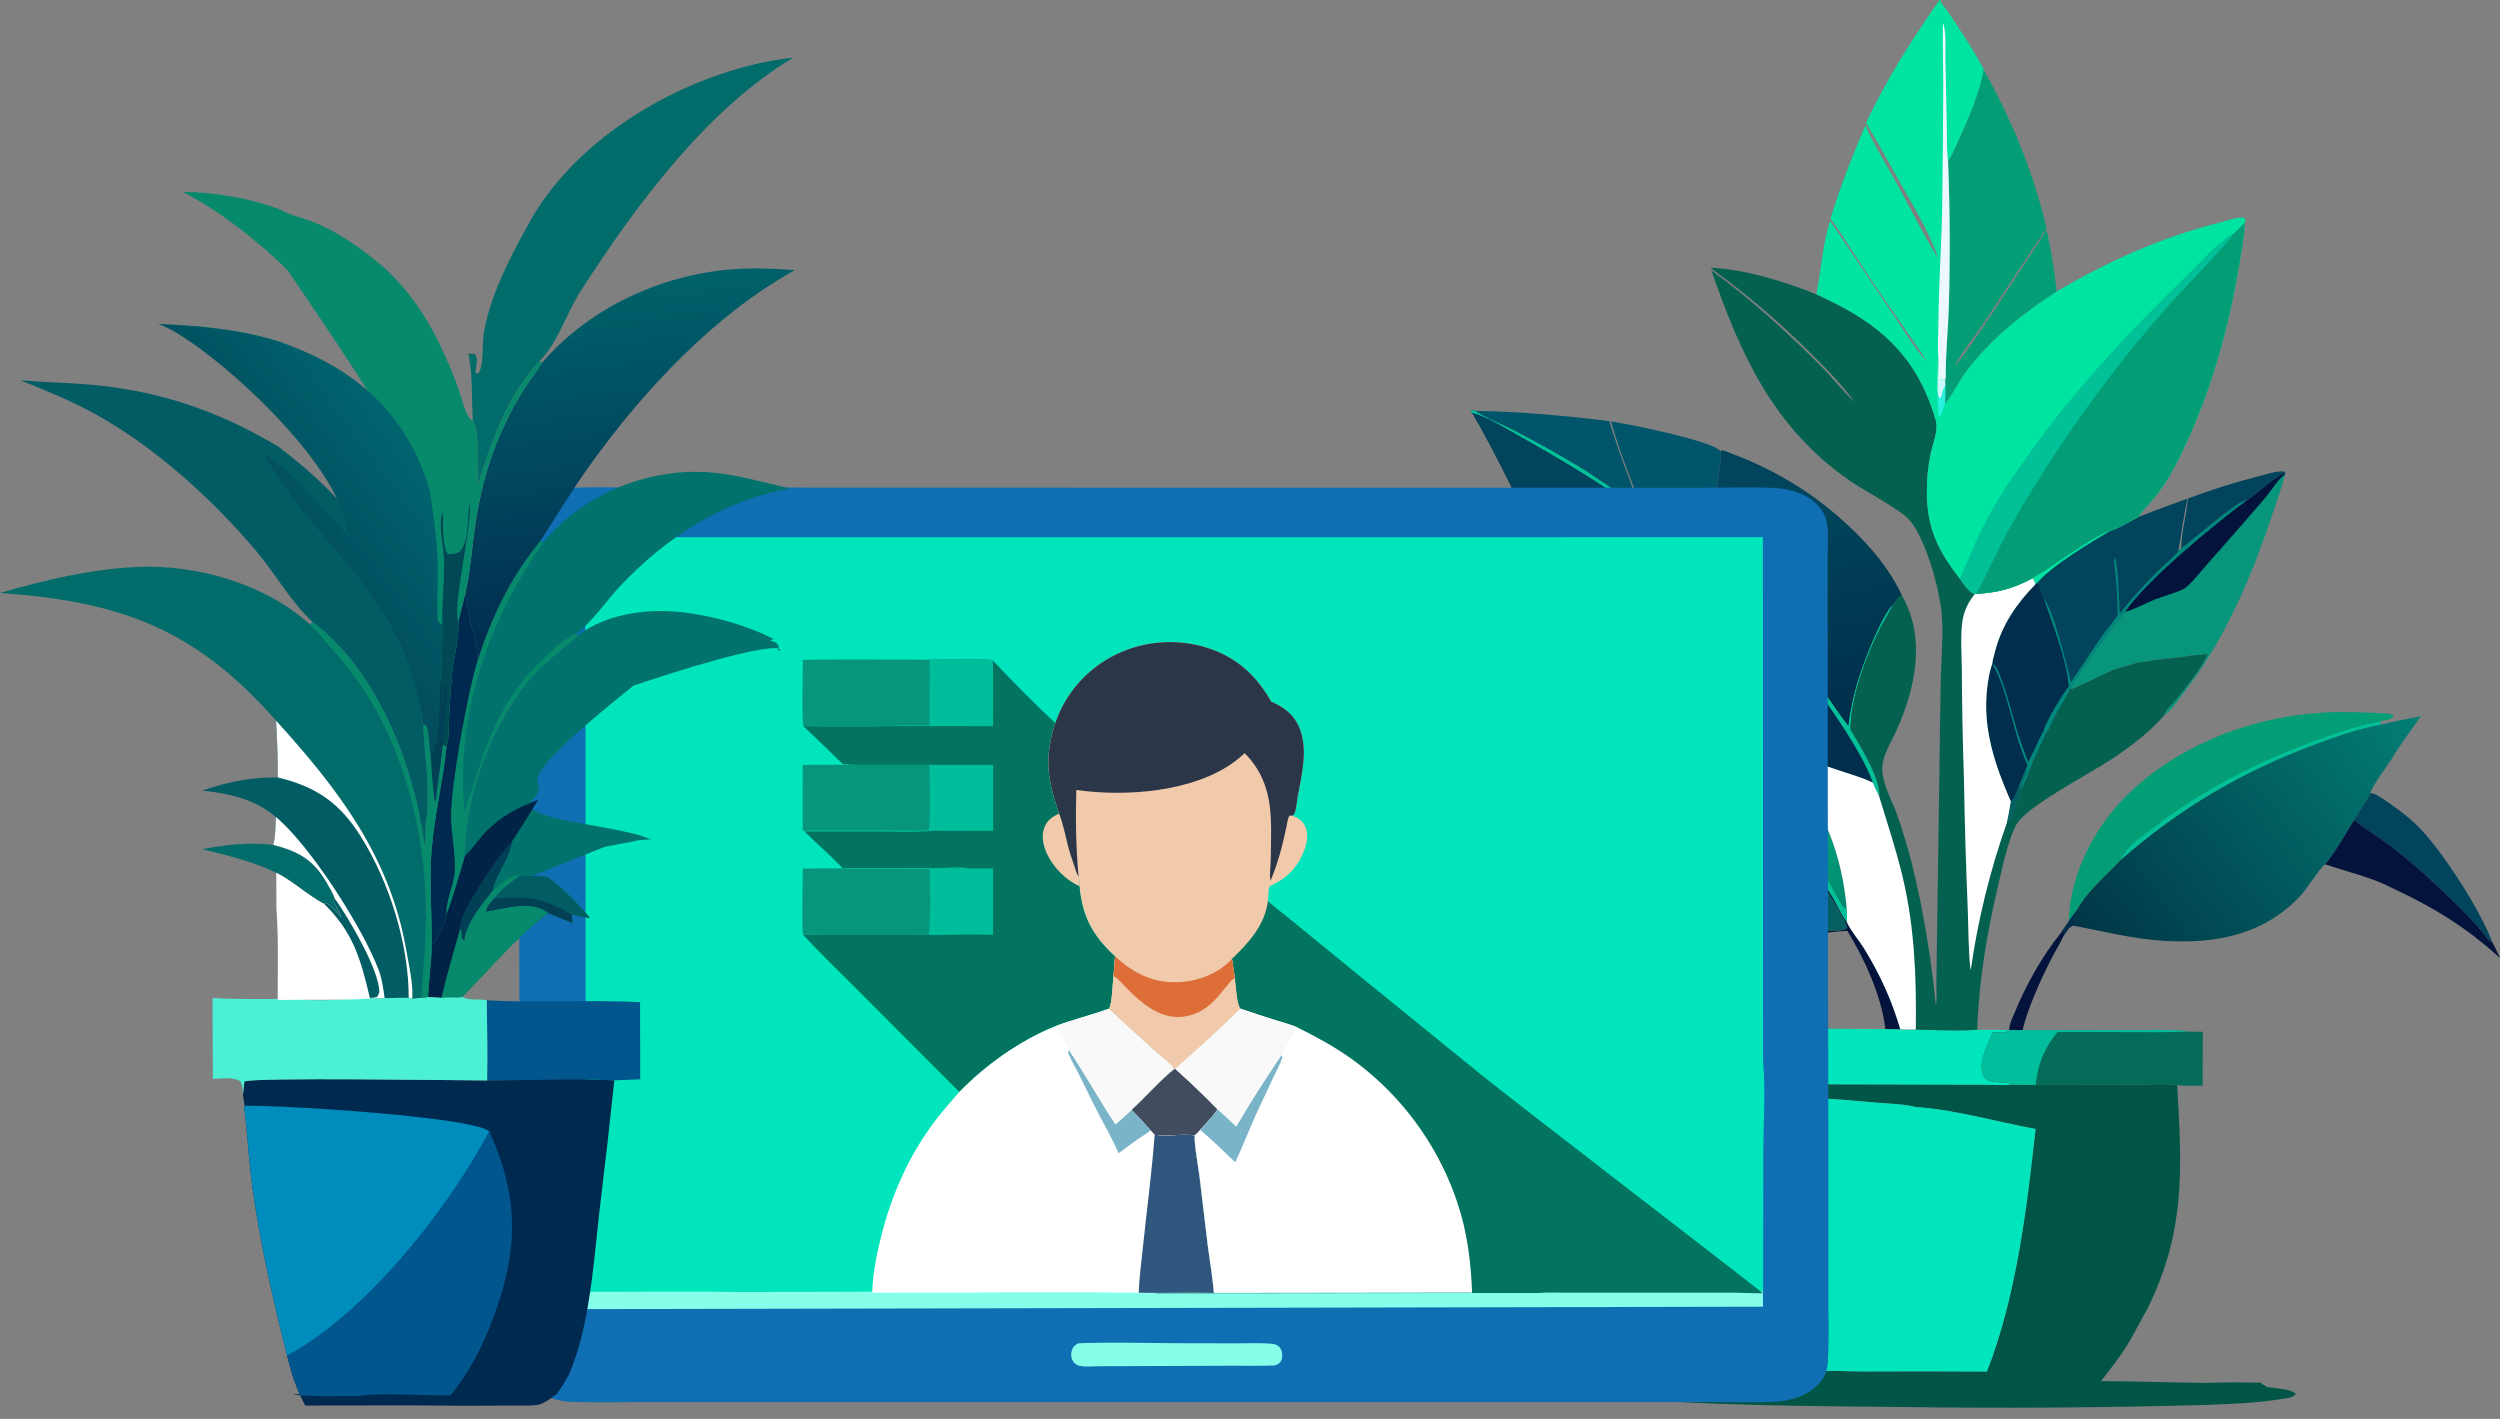 <svg width="148" height="84" viewBox="0 0 148 84" fill="none" xmlns="http://www.w3.org/2000/svg">
<rect x="0" y="0" width="148" height="84" fill="#808080" stroke="none"/>
<path d="M122.011 55.219L122.216 55.115L122.173 55.379L122.132 55.469C121.939 55.894 121.676 56.293 121.464 56.71C120.85 57.914 120.037 59.68 119.735 60.983C119.475 60.99 119.213 60.984 118.953 60.983C118.921 60.681 119.151 60.229 119.264 59.955C119.956 58.28 120.873 56.633 122.011 55.219Z" fill="#03133C"/>
<path d="M108.196 52.641C108.631 53.265 108.914 53.98 109.339 54.603C109.615 55.177 110.052 55.654 110.383 56.195C111.311 57.711 112.005 59.23 112.501 60.941C112.205 60.941 111.909 60.931 111.614 60.924C111.382 58.937 110.387 56.795 109.362 55.104C108.864 55.125 108.363 55.194 107.867 55.245L107.669 55.191C107.871 55.093 108.263 55.117 108.492 55.098C108.721 55.08 109.196 55.104 109.35 54.923C109.327 54.621 108.377 53.093 108.157 52.709L108.196 52.641Z" fill="#03133C"/>
<path d="M85.247 50.549C85.721 50.304 86.549 49.521 87.039 49.152C87.684 48.667 88.399 48.245 89.089 47.825C89.888 47.338 90.75 46.94 91.596 46.543C92.065 46.323 92.6 46.122 93.025 45.825C93.288 46.311 93.542 46.805 93.838 47.271C91.732 47.69 89.626 48.324 87.676 49.227C87.098 49.494 86.468 49.796 85.956 50.177C85.771 50.315 85.395 50.708 85.179 50.731C85.201 50.672 85.22 50.605 85.247 50.549Z" fill="#03133C"/>
<path d="M129.529 29.511C130.893 28.997 132.328 28.546 133.74 28.186C134.069 28.103 135.025 27.794 135.28 27.946L135.274 28.088L135.184 28.021C134.669 28.219 133.578 29.238 133.002 29.619C132.421 29.642 129.815 31.982 129.126 32.479C129.143 31.498 129.435 30.493 129.529 29.511Z" fill="#01445B"/>
<path d="M91.628 43.262C92.046 43.896 92.439 44.658 92.748 45.355L92.982 45.696L93.024 45.825C92.599 46.122 92.065 46.324 91.596 46.543C90.749 46.94 89.887 47.338 89.088 47.825C88.399 48.245 87.683 48.667 87.038 49.152C86.548 49.521 85.72 50.304 85.247 50.549C85.671 49.106 87.749 46.192 88.949 45.29C89.726 44.503 90.672 43.811 91.628 43.262Z" fill="url(#paint0_linear_217_2442)"/>
<path d="M91.629 43.262C92.047 43.896 92.439 44.658 92.749 45.355C92.683 45.364 92.635 45.363 92.57 45.352C91.693 45.215 90.723 45.254 89.834 45.267C89.577 45.27 89.172 45.4 88.95 45.29C89.727 44.503 90.673 43.811 91.629 43.262Z" fill="url(#paint1_linear_217_2442)"/>
<path d="M87.339 24.323C90.015 24.368 92.62 24.604 95.273 24.93C95.778 26.64 96.445 28.277 97.035 29.957C96.861 29.914 94.206 28.07 93.846 27.851C92.463 27.007 91.052 26.213 89.612 25.471C88.959 25.134 87.891 24.725 87.339 24.323Z" fill="#00556B"/>
<path d="M95.373 24.948C96.157 25.075 96.937 25.227 97.712 25.402C98.391 25.555 101.564 26.249 101.864 26.723C101.908 27.122 101.815 27.544 101.769 27.941C101.681 28.714 101.485 30.34 101.672 31.062C101.79 31.519 101.687 32.056 101.734 32.529C101.775 32.954 101.968 33.605 102.091 34.03C102.114 34.11 102.123 34.153 102.095 34.235C101.152 33.445 100.272 32.582 99.325 31.793C98.656 31.235 97.882 30.733 97.251 30.141C97.187 30.08 97.168 30.025 97.146 29.941C96.508 28.292 95.849 26.654 95.373 24.948Z" fill="#00556B"/>
<path d="M103.495 47.326C104.218 47.926 104.864 48.586 105.565 49.203C106.333 50.057 107.739 51.593 108.196 52.641L108.156 52.709C108.376 53.093 109.327 54.621 109.349 54.923C109.195 55.104 108.72 55.079 108.492 55.098C108.262 55.117 107.871 55.093 107.669 55.191L107.866 55.245C107.506 55.312 107.103 55.315 106.736 55.338C104.594 55.476 102.397 55.257 100.482 54.222L100.539 54.185C100.638 54.228 100.711 54.264 100.821 54.267C101.427 53.173 101.906 52.066 102.421 50.932C102.671 50.38 102.963 49.843 103.199 49.285C103.423 48.758 103.475 48.183 103.755 47.676C103.632 47.566 103.534 47.495 103.495 47.326Z" fill="#046060"/>
<path d="M101.863 26.723L101.936 26.655C102.19 26.699 102.421 26.822 102.662 26.911C104.611 27.631 106.79 28.861 108.372 30.208C108.233 30.52 107.95 30.827 107.771 31.128C107.582 31.448 107.448 31.793 107.261 32.111C106.557 32.981 105.954 37.023 105.798 38.242C105.072 37.337 104.3 36.474 103.481 35.652C103.031 35.196 102.488 34.739 102.095 34.235C102.123 34.153 102.114 34.11 102.09 34.03C101.968 33.605 101.775 32.954 101.733 32.529C101.687 32.056 101.79 31.52 101.672 31.062C101.485 30.34 101.681 28.714 101.769 27.941C101.814 27.544 101.908 27.122 101.863 26.723Z" fill="#01445B"/>
<path d="M122.472 54.545L122.474 54.461C122.563 51.559 124.169 48.652 126.279 46.727C129.338 43.936 133.443 42.428 137.541 42.187C138.763 42.114 140.007 42.175 141.228 42.235C141.38 42.25 141.515 42.264 141.66 42.318L141.684 42.415C141.476 42.683 141.17 42.584 140.898 42.722L140.965 42.891C139.634 43.141 138.298 43.605 137.032 44.08C132.64 45.727 129.07 47.846 125.538 50.916C124.691 51.841 123.552 52.763 122.954 53.878C122.797 54.103 122.636 54.325 122.472 54.545Z" fill="#039E76"/>
<path d="M125.538 50.917C125.557 50.831 125.542 50.864 125.592 50.789C125.671 50.671 125.75 50.551 125.831 50.434C126.168 49.951 126.804 49.534 127.263 49.172C130.429 46.672 134.274 44.773 138.089 43.492C139.001 43.186 139.946 42.878 140.897 42.723L140.965 42.892C139.634 43.142 138.298 43.605 137.032 44.08C132.64 45.727 129.07 47.847 125.538 50.917Z" fill="#02C198"/>
<path d="M133.002 29.619C133.578 29.238 134.669 28.219 135.184 28.021L135.274 28.088C135.079 28.896 134.773 29.696 134.511 30.485C133.258 34.253 131.654 37.998 129.18 41.14C128.907 41.488 128.517 42.09 128.148 42.325C128.132 42.236 128.12 42.26 128.174 42.179C128.339 41.934 128.594 41.699 128.785 41.468C129.32 40.821 130.447 39.421 130.708 38.701C130.308 38.8 129.854 38.751 129.435 38.85C129.033 38.945 128.616 38.947 128.206 38.993C127.828 39.036 127.451 39.104 127.073 39.157C126.833 39.19 126.574 39.198 126.345 39.282C125.899 39.445 125.426 39.526 124.987 39.705C124.615 39.856 122.805 40.789 122.622 40.783C122.596 40.782 122.571 40.779 122.545 40.777C123.035 39.982 123.551 39.204 124.095 38.445C124.638 37.685 125.207 36.945 125.802 36.224C126.937 34.45 131.213 30.922 133.002 29.619Z" fill="#07967C"/>
<path d="M133.002 29.619C133.578 29.238 134.669 28.219 135.184 28.021L135.274 28.088C134.906 28.3 134.406 29.115 134.107 29.467C132.955 30.805 131.793 32.134 130.622 33.456C130.291 33.826 129.73 34.547 129.368 34.806C129.061 35.027 127.987 35.325 127.573 35.486C127.066 35.684 126.275 36.121 125.802 36.224C126.936 34.45 131.213 30.922 133.002 29.619Z" fill="#03133C"/>
<path d="M101.363 60.949C102.687 60.844 104.045 60.898 105.374 60.899C107.454 60.895 109.535 60.904 111.615 60.924C111.91 60.93 112.206 60.94 112.501 60.941C112.805 60.945 113.111 60.955 113.415 60.952C114.615 60.982 115.855 61.04 117.053 60.966C117.672 60.985 118.319 60.938 118.933 60.996C118.669 61.206 118.272 61.091 117.949 61.116C117.706 61.887 116.987 63 117.49 63.791C117.758 64.212 118.918 63.972 119.091 64.215C118.683 64.258 118.245 64.227 117.835 64.226L115.538 64.222L107.798 64.203C107.275 64.108 106.648 64.165 106.114 64.163C104.547 64.159 102.942 64.247 101.379 64.154C101.311 63.094 101.358 62.012 101.363 60.949Z" fill="#00E5BC"/>
<path d="M89.605 39.892C91.108 39.791 92.677 39.922 94.174 40.062C94.891 40.129 95.636 40.256 96.355 40.245C96.814 40.472 97.758 40.645 98.283 40.722C100.047 41.247 101.75 41.935 103.271 42.99C103.811 43.365 104.28 43.865 104.845 44.198C107.493 46.863 108.939 49.859 109.311 53.607C109.353 53.938 109.341 54.271 109.339 54.603C108.914 53.979 108.631 53.265 108.197 52.641C107.74 51.593 106.334 50.057 105.566 49.203C104.864 48.586 104.219 47.926 103.496 47.326C103.274 46.965 101.851 46.018 101.437 45.73C100.39 44.994 99.297 44.335 98.159 43.751C97.251 43.274 90.454 40.223 90.041 40.297L90.011 40.355L90.091 40.315L90.13 40.335C90.107 40.376 90.06 40.412 90.061 40.459C90.061 40.506 90.706 41.417 90.792 41.551C91.127 42.078 92.892 45.259 92.969 45.621C92.974 45.646 92.978 45.671 92.983 45.696L92.748 45.355C92.439 44.658 92.046 43.896 91.629 43.262C91.449 42.572 90.507 41.283 90.097 40.674C89.928 40.424 89.723 40.17 89.605 39.892Z" fill="url(#paint2_linear_217_2442)"/>
<path d="M91.629 43.262C91.449 42.572 90.507 41.283 90.097 40.675C89.928 40.424 89.723 40.171 89.605 39.892C89.998 40.277 92.35 40.812 93.03 41.046C95.036 41.738 97.596 42.831 99.428 43.915C100.074 44.296 100.693 44.715 101.287 45.173C101.562 45.386 103.096 46.766 103.256 46.803C103.115 46.651 102.976 46.495 102.84 46.338C103.135 46.414 103.69 46.927 103.881 47.16C105.336 48.447 106.804 49.925 107.88 51.553C108.234 52.089 108.868 53.428 109.206 53.794L109.271 53.758L109.311 53.608C109.353 53.938 109.341 54.271 109.339 54.603C108.914 53.979 108.631 53.265 108.197 52.641C107.74 51.593 106.334 50.057 105.566 49.204C104.864 48.586 104.219 47.926 103.496 47.327C103.274 46.965 101.851 46.018 101.437 45.73C100.39 44.994 99.297 44.335 98.159 43.751C97.251 43.274 90.454 40.223 90.041 40.297L90.011 40.355L90.091 40.315L90.13 40.335C90.107 40.376 90.06 40.412 90.061 40.459C90.061 40.506 90.706 41.417 90.792 41.551C91.127 42.078 92.892 45.259 92.969 45.621C92.974 45.646 92.978 45.671 92.983 45.696L92.748 45.355C92.439 44.658 92.046 43.896 91.629 43.262Z" fill="#02C198"/>
<path d="M115.323 9.535C115.588 9.143 115.773 8.674 115.969 8.244C116.579 6.904 117.157 5.576 117.435 4.122C119.099 7.119 120.378 10.181 121.154 13.527C119.872 15.365 118.678 17.261 117.432 19.123C116.979 19.8 116.044 20.981 115.727 21.647C116.243 21.283 120.493 14.63 121.164 13.619C121.427 14.821 121.624 16.034 121.754 17.257C119.724 18.574 117.866 20.046 116.399 21.992C115.942 22.599 115.623 23.333 115.144 23.911C115.16 23.56 115.162 23.21 115.16 22.858L115.154 22.445L115.187 22.368C115.169 20.979 115.327 19.569 115.368 18.176C115.451 15.295 115.436 12.415 115.323 9.535Z" fill="#039E76"/>
<path d="M92.983 45.696C92.978 45.671 92.974 45.646 92.968 45.621C92.891 45.259 91.127 42.078 90.791 41.551C90.706 41.417 90.061 40.506 90.06 40.459C90.059 40.412 90.106 40.376 90.13 40.335L90.09 40.315L90.01 40.355L90.041 40.297C90.454 40.223 97.251 43.274 98.158 43.751C99.297 44.335 100.39 44.994 101.437 45.73C101.851 46.018 103.274 46.965 103.496 47.327C103.535 47.495 103.632 47.566 103.755 47.676C103.476 48.183 103.423 48.758 103.2 49.285C102.963 49.843 102.671 50.38 102.421 50.932C101.907 52.067 101.427 53.173 100.821 54.268C100.712 54.264 100.638 54.228 100.539 54.185L100.483 54.222C98.453 53.318 96.532 51.184 95.252 49.39C94.759 48.699 94.328 47.965 93.838 47.272C93.542 46.805 93.288 46.311 93.025 45.825L92.983 45.696Z" fill="#039E76"/>
<path d="M126.603 30.602C127.561 30.224 128.526 29.872 129.494 29.521C129.28 30.55 129.121 31.591 128.96 32.629L129.126 32.48C129.815 31.983 132.421 29.642 133.003 29.62C131.213 30.923 126.937 34.45 125.802 36.225C125.207 36.945 124.638 37.685 124.095 38.445C123.551 39.205 123.035 39.982 122.545 40.778C122.335 41.279 122.002 41.751 121.743 42.233C121.539 42.611 121.357 43.105 121.105 43.444L120.498 44.745C120.231 45.384 119.999 46.051 119.703 46.676C119.544 47.116 119.141 48.481 118.799 48.734C118.893 48.303 118.979 47.876 119.04 47.439C118.098 45.298 117.356 43.099 117.644 40.722C117.7 40.258 117.772 39.755 117.94 39.316C117.962 39.071 118.046 38.809 118.107 38.569C118.511 36.994 119.381 35.733 120.502 34.585C120.462 34.449 120.416 34.346 120.345 34.222C120.545 34.047 120.853 33.907 121.082 33.757C121.74 33.327 124.401 31.449 124.93 31.433C125.246 31.352 126.26 30.786 126.603 30.602Z" fill="#01445B"/>
<path d="M120.345 34.222C120.545 34.046 120.853 33.906 121.081 33.757C121.739 33.327 124.4 31.449 124.929 31.432C123.743 32.117 121.424 33.512 120.556 34.555L120.502 34.585C120.461 34.448 120.416 34.345 120.345 34.222Z" fill="#00E4A1"/>
<path d="M129.126 32.479C129.815 31.982 132.421 29.641 133.002 29.619C131.213 30.922 126.936 34.45 125.802 36.224C125.207 36.945 124.638 37.685 124.095 38.445C123.551 39.204 123.035 39.982 122.545 40.777C122.335 41.279 122.002 41.75 121.742 42.232C121.539 42.611 121.357 43.105 121.105 43.444L120.498 44.744C120.23 45.384 119.998 46.05 119.702 46.676C119.543 47.116 119.141 48.48 118.798 48.733C118.893 48.302 118.978 47.876 119.039 47.439C119.216 47.327 119.383 46.819 119.486 46.61C119.658 46.17 119.835 45.733 120.019 45.298C119.185 43.5 118.877 40.93 117.97 39.353L118.08 39.337C118.581 40.03 119.164 42.442 119.45 43.359C119.638 43.947 119.847 44.527 120.076 45.1C120.162 44.925 120.24 44.73 120.341 44.563C120.532 44.135 120.747 43.715 120.951 43.293C121.152 42.633 122.031 41.196 122.465 40.636C122.318 38.978 121.527 37.019 120.982 35.441C121.55 36.005 122.375 39.475 122.597 40.39C123.231 39.473 123.827 38.53 124.469 37.617C124.754 37.211 125.086 36.842 125.365 36.433C125.365 35.468 125.307 34.48 125.187 33.522C125.184 33.492 125.177 33.462 125.172 33.432C125.152 33.306 125.134 33.132 125.21 33.027C125.376 33.35 125.479 35.843 125.479 36.336C126.166 35.463 126.948 34.604 127.736 33.819C128.131 33.426 128.61 33.06 128.959 32.629L129.126 32.479Z" fill="#01887D"/>
<path d="M119.486 46.61L119.547 46.621C119.702 46.357 119.835 45.727 120.048 45.554C119.952 45.823 119.635 46.414 119.657 46.671L119.702 46.676C119.543 47.116 119.141 48.48 118.798 48.733C118.893 48.302 118.978 47.876 119.039 47.439C119.216 47.327 119.383 46.819 119.486 46.61Z" fill="#046060"/>
<path d="M119.04 47.439C118.098 45.298 117.356 43.099 117.644 40.722C117.7 40.258 117.772 39.755 117.94 39.316L117.97 39.353C118.878 40.931 119.186 43.5 120.019 45.298C119.836 45.733 119.658 46.171 119.486 46.611C119.384 46.819 119.216 47.328 119.04 47.439Z" fill="#002E4C"/>
<path d="M120.502 34.585L120.556 34.555L120.718 34.611L120.727 34.692L120.689 34.694C120.772 34.956 120.856 35.196 120.982 35.441C121.527 37.019 122.318 38.978 122.465 40.636C122.031 41.196 121.152 42.633 120.951 43.293C120.747 43.715 120.532 44.135 120.341 44.564C120.24 44.73 120.162 44.925 120.076 45.101C119.847 44.528 119.638 43.947 119.45 43.359C119.164 42.443 118.581 40.03 118.08 39.337L117.97 39.353L117.939 39.316C117.961 39.071 118.045 38.809 118.107 38.569C118.511 36.993 119.381 35.733 120.502 34.585Z" fill="#002E4C"/>
<path d="M140.965 42.891C141.742 42.703 142.53 42.558 143.313 42.402C142.714 43.251 142.066 44.11 141.539 45.004C141.29 45.382 140.385 46.61 140.323 46.956C140.056 47.515 139.649 48 139.363 48.552C138.934 49.225 138.117 50.664 137.645 51.167C137.632 51.175 137.619 51.183 137.607 51.192C137.313 51.428 136.57 52.628 136.162 53.057C133.969 55.365 131.189 55.872 128.143 55.7C126.275 55.594 124.547 55.138 122.721 54.792C122.447 54.896 122.349 55.165 122.172 55.378L122.215 55.115L122.01 55.219C122.16 54.992 122.314 54.767 122.471 54.545C122.636 54.325 122.796 54.103 122.954 53.878C123.552 52.763 124.691 51.84 125.538 50.916C129.07 47.846 132.64 45.726 137.032 44.079C138.298 43.605 139.634 43.141 140.965 42.891Z" fill="url(#paint3_linear_217_2442)"/>
<path d="M122.954 53.878L122.976 53.963C122.966 53.979 122.956 53.995 122.946 54.012C122.84 54.19 122.792 54.339 122.754 54.541C122.789 54.662 122.803 54.682 122.893 54.77L122.721 54.792C122.447 54.896 122.349 55.166 122.172 55.379L122.215 55.115L122.01 55.219C122.16 54.992 122.314 54.768 122.471 54.545C122.636 54.326 122.796 54.103 122.954 53.878Z" fill="#002E4C"/>
<path d="M87.159 24.444L87.071 24.37L87.068 24.307C87.181 24.277 87.23 24.287 87.34 24.324C87.892 24.725 88.96 25.134 89.613 25.471C91.053 26.214 92.464 27.007 93.847 27.851C94.207 28.071 96.862 29.914 97.036 29.957C97.128 29.956 97.092 29.968 97.147 29.942C97.168 30.025 97.187 30.08 97.252 30.141C97.882 30.733 98.656 31.235 99.326 31.793C100.272 32.582 101.153 33.445 102.096 34.236C102.488 34.739 103.032 35.196 103.482 35.652C104.3 36.474 105.073 37.338 105.799 38.243C105.955 37.023 106.557 32.981 107.262 32.111C107.448 31.793 107.583 31.448 107.772 31.129C107.951 30.827 108.234 30.52 108.373 30.208C110.03 31.588 111.659 33.264 112.583 35.243C112.364 35.318 112.255 35.59 112.094 35.749L112.072 35.796C111.829 36.301 111.515 36.768 111.266 37.27C110.461 38.896 109.632 41.123 109.558 42.925L109.546 43.189L109.533 43.15C110.071 44.082 111.38 46.124 111.253 47.168C111.14 46.887 110.982 46.627 110.878 46.341C110.273 46.034 109.558 45.846 108.915 45.627C107.555 45.163 106.184 44.721 104.846 44.198C104.281 43.865 103.811 43.365 103.271 42.99C101.75 41.935 100.047 41.247 98.283 40.722C97.758 40.645 96.814 40.472 96.355 40.245C94.526 37.987 93.044 35.6 91.662 33.051C92.832 32.85 94.051 32.791 95.235 32.842C96.025 32.829 96.79 32.839 97.578 32.91C98.082 32.955 98.672 33.085 99.166 33.063L99.112 33.006C96.653 32.63 94.069 32.635 91.603 32.95C90.052 30.157 88.781 27.198 87.159 24.444Z" fill="#002E4C"/>
<path d="M91.661 33.05C92.831 32.85 94.051 32.791 95.235 32.842C95.222 32.845 95.209 32.848 95.195 32.85C94.533 32.982 93.599 32.731 93.015 33.094C93.044 33.168 93.095 33.206 93.149 33.264C93.733 33.887 94.01 35.496 94.169 36.325C94.236 36.676 94.279 37.051 94.412 37.383C94.666 38.014 95.197 38.625 95.615 39.16C95.824 39.428 96.082 39.879 96.338 40.087C96.803 40.466 97.884 40.336 98.283 40.722C97.758 40.645 96.813 40.472 96.354 40.245C94.525 37.987 93.044 35.6 91.661 33.05Z" fill="#00556B"/>
<path d="M87.159 24.444L87.071 24.37L87.068 24.307C87.181 24.277 87.23 24.287 87.34 24.324C87.892 24.725 88.96 25.134 89.613 25.471C91.053 26.214 92.464 27.007 93.847 27.851C94.207 28.071 96.862 29.914 97.036 29.957C97.128 29.956 97.092 29.968 97.147 29.942C97.168 30.025 97.187 30.08 97.252 30.141C97.882 30.733 98.656 31.235 99.326 31.793C100.272 32.582 101.153 33.445 102.096 34.236C102.488 34.739 103.032 35.196 103.482 35.652C104.3 36.474 105.073 37.338 105.799 38.243C105.955 37.023 106.557 32.981 107.262 32.111C107.075 32.774 106.839 33.422 106.657 34.087C106.28 35.463 106.032 36.941 105.934 38.365C106.649 39.195 107.33 40.052 107.978 40.937C108.457 41.599 108.899 42.306 109.414 42.941C109.517 42.113 109.695 41.261 109.926 40.459C110.222 39.436 111.351 36.417 112.094 35.749L112.072 35.796C111.829 36.301 111.515 36.768 111.266 37.27C110.461 38.896 109.632 41.123 109.558 42.925L109.546 43.189L109.533 43.15C110.071 44.082 111.38 46.124 111.253 47.168C111.14 46.887 110.982 46.627 110.878 46.341C110.227 44.352 107.049 39.877 105.529 38.384C103.156 37.809 100.847 37.351 98.399 37.312C98.799 37.2 99.3 37.229 99.712 37.25C100.837 37.306 101.982 37.487 103.08 37.736C103.843 37.91 104.605 38.133 105.378 38.254L105.468 38.268C104.42 36.946 103.221 35.689 101.994 34.534C101.434 34.007 100.834 33.519 100.282 32.985C97.29 30.12 93.611 27.884 90.018 25.866C89.197 25.405 88.054 24.695 87.159 24.444Z" fill="#02C198"/>
<path d="M87.158 24.444C88.053 24.695 89.196 25.405 90.017 25.866C93.61 27.884 97.289 30.12 100.281 32.985L100.167 33.064L100.156 33.127C100.26 33.178 100.356 33.212 100.467 33.243L100.474 33.284C100.306 33.346 99.389 33.169 99.206 33.084C99.192 33.078 99.179 33.07 99.165 33.063L99.112 33.006C96.653 32.63 94.068 32.635 91.602 32.95C90.051 30.157 88.78 27.198 87.158 24.444Z" fill="#01445B"/>
<path d="M108.372 30.207C110.029 31.587 111.658 33.264 112.582 35.243C112.363 35.317 112.255 35.59 112.093 35.748C111.351 36.416 110.221 39.435 109.925 40.459C109.694 41.26 109.516 42.112 109.413 42.94C108.898 42.306 108.456 41.599 107.977 40.936C107.329 40.052 106.648 39.194 105.933 38.364C106.032 36.941 106.279 35.462 106.656 34.087C106.838 33.421 107.075 32.773 107.261 32.11C107.448 31.793 107.582 31.447 107.771 31.128C107.95 30.826 108.233 30.519 108.372 30.207Z" fill="url(#paint4_linear_217_2442)"/>
<path d="M101.259 15.858C103.062 15.88 105.853 16.72 107.528 17.426C110.676 18.841 112.986 20.503 114.253 23.855C114.385 24.208 114.504 24.566 114.611 24.928C114.741 25.595 114.425 26.214 114.292 26.86C114.214 27.238 114.157 27.619 114.12 28.003C114.083 28.387 114.066 28.772 114.07 29.158C114.073 31.266 114.736 32.614 116.019 34.255C116.221 34.525 116.566 35.086 116.911 35.165L116.974 35.159C118.271 35.088 119.206 34.839 120.345 34.221C120.416 34.345 120.461 34.448 120.502 34.585C119.381 35.732 118.511 36.993 118.107 38.569C118.045 38.809 117.961 39.07 117.939 39.316C117.772 39.755 117.7 40.257 117.643 40.722C117.355 43.099 118.098 45.298 119.039 47.439C118.978 47.876 118.893 48.302 118.798 48.733C119.141 48.48 119.543 47.116 119.702 46.676C119.998 46.05 120.23 45.384 120.498 44.744L121.105 43.444C121.357 43.104 121.539 42.611 121.742 42.232C122.002 41.75 122.335 41.279 122.545 40.777C122.57 40.779 122.596 40.782 122.622 40.783C122.805 40.789 124.615 39.856 124.987 39.704C125.426 39.526 125.899 39.445 126.345 39.282C126.573 39.198 126.832 39.19 127.073 39.157C127.45 39.104 127.828 39.036 128.206 38.993C128.616 38.946 129.032 38.945 129.435 38.85C129.853 38.751 130.307 38.8 130.708 38.701C130.447 39.421 129.32 40.821 128.785 41.468C128.593 41.699 128.338 41.934 128.174 42.179C128.12 42.26 128.132 42.236 128.148 42.325C127.236 43.375 126.093 44.228 124.937 44.99C123.722 45.791 120.046 47.703 119.401 48.763C118.885 49.61 118.485 51.608 118.247 52.612C117.605 55.325 117.144 58.176 117.053 60.966C115.854 61.039 114.615 60.981 113.414 60.952C113.11 60.955 112.805 60.945 112.501 60.941C112.005 59.23 111.311 57.71 110.383 56.194C110.052 55.653 109.615 55.176 109.339 54.602C109.341 54.27 109.353 53.937 109.31 53.607C108.938 49.859 107.493 46.862 104.845 44.197C106.183 44.72 107.554 45.162 108.914 45.626C109.558 45.846 110.272 46.033 110.877 46.341C110.981 46.626 111.139 46.886 111.253 47.167C111.379 46.123 110.07 44.082 109.532 43.149L109.545 43.188L109.557 42.924C109.631 41.123 110.461 38.895 111.266 37.27C111.514 36.768 111.828 36.3 112.071 35.795L112.093 35.748C112.255 35.59 112.363 35.318 112.583 35.243C114.04 37.744 113.4 40.748 112.268 43.254C111.947 43.964 111.425 44.734 111.428 45.535C111.431 46.427 112.02 47.387 112.308 48.228C112.641 49.178 112.932 50.142 113.181 51.117C113.519 52.498 113.806 53.89 114.042 55.291C114.279 56.693 114.464 58.102 114.599 59.517L114.616 59.496L114.581 59.469L114.65 59.434L114.628 59.416C114.661 58.983 114.633 58.541 114.635 58.107L114.669 55.575L114.817 45.408C114.835 43.611 114.862 41.814 114.899 40.017C114.934 38.735 115.073 37.363 114.922 36.093C114.749 34.627 113.991 31.939 113.073 30.822C112.547 30.182 110.353 29.052 109.488 28.448C104.995 25.309 103.05 21.028 101.315 16.007C103.631 17.692 105.752 19.621 107.773 21.646C108.466 22.34 109.074 23.14 109.794 23.8C109.07 22.801 108.18 21.891 107.307 21.02C105.413 19.131 103.427 17.425 101.259 15.858Z" fill="#046150"/>
<path d="M120.344 34.222C120.415 34.346 120.461 34.449 120.501 34.585C119.38 35.733 118.51 36.993 118.106 38.569C118.045 38.809 117.961 39.071 117.939 39.316C117.772 39.755 117.699 40.258 117.643 40.722C117.355 43.099 118.098 45.298 119.039 47.439C118.978 47.876 118.892 48.303 118.798 48.734C118.549 49.439 118.318 50.15 118.105 50.867C117.891 51.583 117.695 52.305 117.517 53.031C117.339 53.757 117.179 54.488 117.037 55.222C116.895 55.956 116.772 56.693 116.666 57.434C116.655 57.377 116.652 57.368 116.644 57.302C116.523 56.184 116.536 55.007 116.493 53.88C116.384 51.268 116.308 48.654 116.264 46.04C116.191 43.916 116.15 41.791 116.142 39.666C116.135 38.745 116.048 37.735 116.169 36.825C116.253 36.192 116.509 35.656 116.91 35.166L116.974 35.16C118.271 35.089 119.205 34.839 120.344 34.222Z" fill="white"/>
<path d="M104.845 44.198C106.184 44.721 107.555 45.163 108.914 45.627C109.558 45.846 110.272 46.034 110.878 46.341C110.981 46.627 111.14 46.887 111.253 47.168C111.732 48.744 112.253 50.306 112.635 51.91C113.349 54.917 113.457 57.876 113.415 60.952C113.11 60.955 112.805 60.946 112.501 60.941C112.005 59.23 111.311 57.711 110.384 56.195C110.053 55.654 109.615 55.177 109.339 54.603C109.341 54.271 109.353 53.938 109.31 53.608C108.939 49.859 107.493 46.863 104.845 44.198Z" fill="white"/>
<path d="M110.47 7.287C111.661 4.719 113.205 2.317 114.822 0L114.858 0.006L114.924 0.168C115.404 0.745 117.175 3.479 117.435 4.122C117.157 5.577 116.58 6.905 115.969 8.245C115.774 8.675 115.588 9.144 115.323 9.535C115.436 12.415 115.451 15.296 115.369 18.177C115.328 19.569 115.169 20.979 115.187 22.369L115.155 22.445L115.161 22.858C115.163 23.21 115.16 23.56 115.145 23.912C115.623 23.333 115.942 22.6 116.4 21.993C117.866 20.047 119.725 18.575 121.754 17.258C124.781 15.472 127.99 14.027 131.408 13.178C131.786 13.084 132.36 12.87 132.742 12.884C132.85 12.888 132.861 12.914 132.928 12.989L132.913 13.164C132.841 14.056 132.684 14.946 132.534 15.828C131.835 19.936 130.629 24.08 128.663 27.77C128.357 28.343 127.976 28.913 127.576 29.423C127.355 29.706 126.71 30.356 126.603 30.602C126.259 30.786 125.245 31.352 124.929 31.433C124.401 31.449 121.74 33.327 121.081 33.757C120.853 33.907 120.545 34.047 120.345 34.222C119.206 34.839 118.271 35.089 116.974 35.16L116.911 35.166C116.566 35.087 116.221 34.526 116.019 34.255C114.736 32.615 114.073 31.267 114.07 29.158C114.066 28.772 114.083 28.387 114.12 28.003C114.157 27.619 114.214 27.238 114.292 26.86C114.425 26.215 114.741 25.596 114.612 24.928C114.504 24.566 114.385 24.209 114.253 23.855C112.986 20.504 110.676 18.842 107.528 17.427C107.818 15.985 107.887 14.486 108.344 13.076L112.117 18.682C112.732 19.581 113.315 20.582 114.044 21.391C113.732 20.818 113.322 20.276 112.952 19.738L111.103 17.059C110.169 15.699 109.328 14.273 108.37 12.928C108.947 11.044 109.654 9.234 110.431 7.425C110.919 8.547 111.709 9.8 112.305 10.888C113.097 12.333 113.838 13.834 114.699 15.237L114.716 15.216C114.244 13.785 113.075 11.849 112.314 10.51C111.704 9.437 111.119 8.336 110.47 7.287Z" fill="#00E4A1"/>
<path d="M114.713 23.296C114.689 22.632 114.709 21.947 114.755 21.284L114.761 21.345C114.787 21.617 114.678 22.272 114.861 22.46C114.973 22.477 115.044 22.472 115.155 22.445L115.161 22.858C115.143 22.885 115.124 22.912 115.106 22.94C114.985 23.128 115.006 23.353 114.897 23.549L114.815 23.563C114.745 23.475 114.734 23.405 114.713 23.296Z" fill="#CBF7FD"/>
<path d="M114.713 23.296C114.734 23.405 114.745 23.475 114.815 23.563L114.897 23.549C115.006 23.353 114.985 23.129 115.106 22.94C115.123 22.912 115.142 22.886 115.161 22.858C115.163 23.21 115.16 23.56 115.145 23.912L115.115 23.969C115.014 24.172 114.985 24.504 114.819 24.654L114.775 24.628C114.733 24.181 114.696 23.746 114.713 23.296Z" fill="#29F2E0"/>
<path d="M115.022 1.353C115.239 1.867 115.157 2.974 115.17 3.556L115.248 7.347C115.262 8.066 115.239 8.821 115.324 9.535C115.437 12.415 115.452 15.296 115.369 18.177C115.328 19.569 115.169 20.979 115.187 22.369L115.155 22.445C115.044 22.473 114.974 22.477 114.861 22.46C114.679 22.272 114.788 21.617 114.762 21.345L114.755 21.284C114.692 20.621 114.747 19.903 114.752 19.236C114.767 17.049 114.914 14.87 114.97 12.684C115.01 10.13 115.034 7.575 115.041 5.02C115.038 3.798 115 2.574 115.022 1.353Z" fill="#EDF7FE"/>
<path d="M132.215 13.835C132.466 13.642 132.675 13.376 132.914 13.164C132.841 14.056 132.685 14.946 132.535 15.828C131.836 19.936 130.63 24.08 128.664 27.77C128.358 28.343 127.977 28.912 127.577 29.423C127.355 29.706 126.71 30.356 126.603 30.602C126.26 30.786 125.246 31.352 124.93 31.433C124.401 31.449 121.74 33.327 121.082 33.757C120.853 33.906 120.545 34.047 120.345 34.222C119.206 34.839 118.272 35.089 116.975 35.16L116.911 35.166C116.567 35.087 116.222 34.526 116.02 34.255C116.219 33.968 116.763 32.562 116.966 32.112C117.435 31.099 117.965 30.119 118.556 29.172C118.961 28.52 119.425 27.893 119.865 27.263C122.728 23.171 126.004 19.69 129.577 16.222C130.319 15.502 131.323 14.343 132.215 13.835Z" fill="#039E76"/>
<path d="M116.02 34.255C116.219 33.968 116.763 32.562 116.966 32.112C117.435 31.099 117.965 30.119 118.556 29.172C118.961 28.519 119.425 27.893 119.865 27.263C122.728 23.17 126.004 19.69 129.577 16.222C130.319 15.502 131.323 14.342 132.215 13.835C132.056 14.237 128.874 17.506 128.344 18.115C127.028 19.626 125.713 21.193 124.523 22.803C123.536 24.112 122.591 25.451 121.688 26.819C120.784 28.187 119.925 29.582 119.108 31.004C118.651 31.816 118.242 32.654 117.836 33.492C117.565 34.054 117.311 34.633 116.975 35.159L116.911 35.165C116.567 35.087 116.222 34.526 116.02 34.255Z" fill="#02C198"/>
<path d="M102.712 64.194C104.407 64.208 106.103 64.211 107.798 64.204L115.538 64.222L117.834 64.227C118.245 64.228 118.683 64.258 119.09 64.215C119.567 64.229 120.044 64.232 120.521 64.227L126.268 64.217C127.042 64.216 128.16 64.126 128.889 64.24C129.171 69.264 129.403 72.9 127.096 77.542C126.684 78.251 126.328 78.994 125.893 79.69C125.438 80.416 124.904 81.085 124.382 81.763C126.489 81.77 128.59 81.848 130.695 81.869C131.756 81.819 132.809 81.839 133.87 81.854L133.882 81.929C133.912 81.94 133.941 81.952 133.971 81.964C134.062 82.001 134.115 82.042 134.184 82.115C134.576 82.167 135.619 82.222 135.882 82.494C135.893 82.506 135.901 82.52 135.91 82.533C135.761 82.74 135.359 82.776 135.115 82.816C133.627 83.055 132.076 83.12 130.571 83.172C124.537 83.338 118.501 83.379 112.465 83.294C107.647 83.246 102.832 83.218 98.021 82.921C97.463 82.887 95.269 82.825 94.921 82.547C94.91 82.538 94.9 82.526 94.889 82.516C95.306 82.289 96.288 82.285 96.788 82.242C98.933 82.067 101.08 81.946 103.231 81.878C104.583 81.844 105.984 81.908 107.328 81.788C107.161 81.594 107.003 81.399 106.851 81.192C107.808 81.098 109.336 81.19 110.348 81.19C112.774 81.177 115.201 81.179 117.627 81.195C119.361 76.753 119.988 71.554 120.504 66.834C118.187 66.411 115.727 65.687 113.383 65.533C112.809 65.362 111.779 65.341 111.144 65.282C108.393 65.029 105.636 64.861 102.875 64.779L102.754 64.741C102.681 64.578 102.709 64.37 102.712 64.194Z" fill="#005546"/>
<path d="M102.874 64.779C105.636 64.861 108.392 65.028 111.144 65.282C111.778 65.34 112.809 65.362 113.382 65.533C115.727 65.687 118.186 66.411 120.504 66.834C119.988 71.553 119.361 76.753 117.627 81.195C115.201 81.179 112.774 81.177 110.348 81.189C109.336 81.189 107.808 81.098 106.85 81.192C106.697 81.048 106.56 80.804 106.435 80.632C105.707 79.632 105.076 78.603 104.494 77.513C103.638 75.633 103.077 73.787 102.813 71.735C102.741 71.574 102.74 71.283 102.72 71.106C102.497 69.15 102.53 67.073 102.737 65.115C102.754 64.954 102.747 64.884 102.874 64.779Z" fill="#00E5BC"/>
<path d="M119.734 60.983L126.009 60.982C127.209 60.984 128.455 60.921 129.646 61.074L130.405 61.08L130.399 64.27C129.903 64.268 129.381 64.299 128.889 64.24C128.16 64.125 127.041 64.216 126.267 64.217L120.52 64.227C120.043 64.232 119.566 64.228 119.09 64.215C118.917 63.972 117.758 64.212 117.49 63.791C116.986 63 117.705 61.887 117.948 61.116C118.272 61.092 118.668 61.206 118.932 60.996L118.952 60.983C119.212 60.984 119.474 60.99 119.734 60.983Z" fill="#056C59"/>
<path d="M119.734 60.983L126.009 60.982C127.209 60.984 128.455 60.921 129.646 61.074C127.037 61.15 124.419 61.066 121.808 61.092C121.033 62.02 120.619 63.024 120.52 64.227C120.043 64.232 119.566 64.228 119.09 64.215C118.917 63.972 117.758 64.212 117.49 63.791C116.986 63 117.705 61.887 117.948 61.116C118.272 61.092 118.668 61.206 118.932 60.996L118.952 60.983C119.212 60.984 119.474 60.99 119.734 60.983Z" fill="#02BE9C"/>
<path d="M140.323 46.957C140.655 46.953 141.21 47.399 141.501 47.586C142.102 48.013 142.706 48.467 143.22 48.997C144.646 50.468 146.842 53.884 147.555 55.801C147.298 55.686 147.023 55.251 146.835 55.03C146.325 54.428 145.771 53.876 145.206 53.326C144.019 52.172 142.833 51.079 141.511 50.077C140.811 49.546 140.055 49.091 139.363 48.552C139.649 48.001 140.056 47.515 140.323 46.957Z" fill="#01445B"/>
<path d="M139.363 48.552C140.056 49.091 140.811 49.546 141.511 50.077C142.833 51.078 144.019 52.172 145.206 53.326C145.771 53.876 146.326 54.428 146.836 55.03C147.024 55.251 147.298 55.685 147.555 55.801C147.716 56.099 147.857 56.406 148 56.713C145.968 54.876 144.111 53.738 141.637 52.58C140.36 51.911 138.99 51.631 137.645 51.167C138.118 50.665 138.935 49.226 139.363 48.552Z" fill="#03133C"/>
<path d="M33.818 28.888C34.989 28.813 36.22 28.861 37.397 28.861L43.84 28.863L64.109 28.868L91.752 28.874L100.603 28.878C102.03 28.878 103.494 28.825 104.917 28.879C105.609 28.905 106.255 29.044 106.821 29.327C107.52 29.677 107.998 30.246 108.126 30.836C108.258 31.439 108.197 32.086 108.197 32.696L108.196 35.78L108.205 46.789L108.241 69.351L108.238 76.6C108.237 77.928 108.294 79.273 108.209 80.599C108.175 81.132 108.025 81.614 107.556 82.05C106.975 82.591 106.15 82.894 105.199 82.983C103.849 83.035 102.471 82.999 101.118 83L93.703 83.002L70.619 83.003L46.031 83.002L38.168 83.003C36.746 83.004 35.306 83.039 33.886 82.994C33.288 82.975 32.736 82.843 32.243 82.609C32.197 82.587 32.151 82.564 32.106 82.541C32.061 82.517 32.017 82.493 31.974 82.469C31.931 82.444 31.889 82.418 31.848 82.391C31.806 82.365 31.766 82.338 31.727 82.31C31.688 82.282 31.649 82.254 31.612 82.225C31.575 82.195 31.539 82.165 31.504 82.135C31.469 82.104 31.435 82.073 31.402 82.042C31.369 82.01 31.338 81.978 31.307 81.945C31.277 81.912 31.248 81.879 31.22 81.845C31.192 81.811 31.165 81.777 31.139 81.742C31.114 81.707 31.089 81.672 31.067 81.637C31.044 81.601 31.022 81.565 31.002 81.529C30.981 81.492 30.962 81.456 30.944 81.418C30.927 81.381 30.91 81.344 30.895 81.306C30.881 81.269 30.867 81.231 30.855 81.193C30.843 81.155 30.832 81.116 30.822 81.078C30.678 80.505 30.759 79.879 30.763 79.297L30.76 76.594L30.762 65.55L30.714 42.511L30.712 35.264C30.712 33.974 30.658 32.671 30.724 31.382C30.753 30.828 30.875 30.343 31.343 29.881C31.946 29.288 32.82 29.011 33.818 28.888Z" fill="#106EB2"/>
<path d="M63.827 79.523C65.923 79.444 68.074 79.516 70.174 79.521L73.317 79.525C73.908 79.525 74.509 79.502 75.099 79.535C75.252 79.543 75.425 79.557 75.567 79.619C75.706 79.68 75.805 79.796 75.858 79.937C75.93 80.129 75.932 80.398 75.832 80.58C75.751 80.729 75.614 80.784 75.462 80.835C74.587 80.871 73.703 80.846 72.827 80.852L67.138 80.873L65.06 80.881C64.7 80.883 64.274 80.93 63.922 80.861C63.758 80.828 63.599 80.716 63.513 80.572C63.407 80.395 63.391 80.182 63.441 79.984C63.502 79.748 63.623 79.643 63.827 79.523Z" fill="#85FFE9"/>
<path d="M94.624 76.433L102.252 76.428C102.954 76.454 103.664 76.436 104.367 76.432L104.37 77.356L34.733 77.499C34.732 77.143 34.736 76.79 34.76 76.435C37.739 76.443 40.728 76.398 43.705 76.445C51.242 76.447 58.79 76.368 66.325 76.443C68.453 76.469 70.59 76.409 72.715 76.453L94.624 76.433Z" fill="#85FFE9"/>
<path d="M34.655 31.801L104.365 31.8L104.373 62.847C104.527 64.549 104.4 66.419 104.385 68.14L104.378 76.443C103.688 76.447 102.965 76.42 102.28 76.464L94.642 76.469L72.702 76.489C70.573 76.445 68.434 76.504 66.303 76.479C58.757 76.405 51.198 76.483 43.651 76.48C40.67 76.434 37.676 76.479 34.694 76.471C34.746 75.819 34.709 75.156 34.7 74.504L34.678 71.577L34.668 61.753L34.655 31.801Z" fill="#00E5BC"/>
<path d="M47.524 45.281C48.452 45.265 49.38 45.287 50.307 45.274L55.02 45.281C55.041 45.713 55.108 49.004 54.974 49.16C54.968 49.167 54.961 49.173 54.954 49.179L47.523 49.179C47.505 47.881 47.523 46.579 47.524 45.281Z" fill="#07967C"/>
<path d="M47.527 51.422C50.029 51.394 52.535 51.419 55.038 51.413C55.052 51.913 55.112 55.103 54.964 55.328L54.949 55.325C52.487 55.321 50.01 55.285 47.549 55.342C47.451 55.151 47.525 51.925 47.527 51.422Z" fill="#07967C"/>
<path d="M47.529 39.063C50.024 39.019 52.524 39.049 55.019 39.054C55.066 39.671 55.038 40.297 55.034 40.916C55.03 41.598 55.044 42.282 55.023 42.963C54.304 42.96 53.405 42.884 52.705 42.98C50.996 43.026 49.269 43.008 47.559 42.984C47.46 42.831 47.528 39.546 47.529 39.063Z" fill="#07967C"/>
<path d="M55.019 39.055C55.518 39.053 58.613 38.981 58.775 39.094C59.961 40.364 61.202 41.621 62.473 42.805C61.807 44.892 62.003 46.134 62.702 48.165C62.946 48.776 63.058 49.4 63.218 50.034C63.326 50.459 63.469 50.875 63.612 51.29C63.677 51.479 63.732 51.728 63.852 51.889C63.903 52.07 63.913 52.274 63.91 52.462C64.082 54.269 64.672 55.367 66.018 56.619C65.97 57.005 65.968 57.404 65.912 57.788C65.875 58.216 65.841 59.396 65.657 59.715C64.607 60.097 63.517 60.355 62.471 60.755C60.416 61.569 58.327 63.064 56.791 64.642L50.564 58.401C49.557 57.388 48.515 56.394 47.549 55.343C50.01 55.285 52.487 55.322 54.949 55.325L54.964 55.329C55.112 55.104 55.052 51.913 55.038 51.413C55.827 51.412 56.619 51.423 57.409 51.41C56.834 51.309 56.03 51.389 55.431 51.385L49.87 51.388C49.163 50.624 48.353 49.952 47.619 49.214L52.338 49.217C53.204 49.216 54.08 49.243 54.945 49.203L54.954 49.179C54.961 49.173 54.968 49.167 54.974 49.16C55.108 49.004 55.042 45.714 55.02 45.281L50.308 45.274C50.194 45.225 50.03 45.246 49.906 45.246C49.129 44.486 48.347 43.732 47.559 42.984C49.269 43.009 50.996 43.026 52.705 42.981C53.405 42.885 54.304 42.96 55.023 42.964C55.044 42.282 55.03 41.598 55.034 40.916C55.038 40.298 55.066 39.672 55.019 39.055Z" fill="#037460"/>
<path d="M57.408 51.41L58.79 51.416L58.79 55.335C57.92 55.324 57.05 55.324 56.18 55.334C55.794 55.336 55.33 55.383 54.949 55.325L54.964 55.329C55.112 55.104 55.051 51.913 55.038 51.413C55.827 51.412 56.619 51.423 57.408 51.41Z" fill="#00BE9C"/>
<path d="M55.021 45.28L58.795 45.278L58.796 49.188L56.288 49.19C55.847 49.191 55.384 49.162 54.945 49.202L54.955 49.179C54.961 49.172 54.968 49.167 54.974 49.16C55.108 49.003 55.042 45.713 55.021 45.28Z" fill="#00BE9C"/>
<path d="M55.019 39.055C55.517 39.053 58.612 38.981 58.775 39.094C58.814 40.39 58.787 41.694 58.787 42.992L52.705 42.981C53.404 42.885 54.304 42.96 55.023 42.964C55.043 42.282 55.03 41.598 55.033 40.916C55.037 40.298 55.065 39.672 55.019 39.055Z" fill="#00BE9C"/>
<path d="M74.335 52.706C75.089 53.415 75.937 54.063 76.753 54.724L80.292 57.619L87.675 63.614C89.354 64.988 102.674 75.208 104.37 76.567L102.616 76.525C102.004 76.525 101.889 76.525 102.146 76.525C101.975 76.525 101.932 76.525 101.761 76.525H92.704C92.175 76.528 91.621 76.504 91.096 76.544L85.24 76.549L68.421 76.567C68.326 75.697 68.143 74.827 68.008 73.96L67.476 70.275C67.394 69.734 67.119 68.543 67.167 68.093C67.299 68.01 67.411 67.9 67.526 67.802C67.925 67.448 68.328 67.095 68.663 66.698C67.787 65.947 66.84 65.21 65.898 64.514C67.333 63.47 68.793 62.404 70.142 61.285C69.906 61.086 69.824 59.954 69.777 59.619C69.728 59.281 69.662 58.946 69.593 58.61C70.603 57.812 71.61 56.907 71.891 55.738C71.96 55.448 71.962 55.175 71.989 54.884C71.999 54.77 72.018 54.742 72.124 54.67C72.174 54.652 72.225 54.633 72.274 54.612C73.285 54.212 73.964 53.575 74.335 52.706Z" fill="#037460"/>
<path d="M63.91 52.462C63.082 52.102 62.312 51.308 61.952 50.485C61.745 50.012 61.636 49.449 61.839 48.956C62.007 48.551 62.317 48.334 62.702 48.165C62.946 48.775 63.057 49.399 63.218 50.033C63.326 50.458 63.469 50.874 63.612 51.289C63.677 51.478 63.732 51.727 63.852 51.888C63.903 52.069 63.913 52.273 63.91 52.462Z" fill="#F0CAAB"/>
<path d="M65.657 59.714C66.494 60.498 67.338 61.273 68.19 62.04C68.536 62.349 69.302 62.934 69.544 63.267L69.575 63.271C70.43 64.036 71.291 64.849 72.087 65.675C71.782 66.113 71.416 66.501 71.054 66.891C70.949 66.999 70.847 67.121 70.728 67.212C70.684 67.707 70.933 69.019 71.008 69.615L71.492 73.673C71.614 74.627 71.781 75.586 71.867 76.543C70.385 76.499 68.895 76.559 67.41 76.534C62.155 76.459 56.891 76.538 51.635 76.535C51.667 75.427 51.887 74.3 52.154 73.227C52.762 70.784 53.78 68.466 55.289 66.442C55.756 65.816 56.279 65.232 56.791 64.642C58.327 63.064 60.416 61.568 62.47 60.755C63.517 60.355 64.606 60.097 65.657 59.714Z" fill="white"/>
<path d="M63.273 62.146C64.239 63.588 65.078 65.112 66.036 66.56C66.362 66.28 66.681 65.993 66.995 65.7C67.384 66.092 67.76 66.496 68.123 66.913C67.874 67.117 67.582 67.288 67.317 67.471C66.942 67.728 66.581 68.001 66.221 68.279C65.896 67.5 65.463 66.762 65.074 66.013C64.663 65.222 64.283 64.417 63.882 63.621C63.684 63.23 63.452 62.837 63.28 62.435C63.226 62.308 63.221 62.274 63.273 62.146Z" fill="#7AB4C8"/>
<path d="M68.358 67.176C69.129 67.305 69.955 67.102 70.728 67.212C70.684 67.707 70.933 69.019 71.007 69.615L71.491 73.673C71.614 74.627 71.78 75.586 71.867 76.543C70.384 76.499 68.894 76.559 67.41 76.534C67.441 75.624 67.571 74.702 67.665 73.796C67.895 71.592 68.19 69.385 68.358 67.176Z" fill="#2F577E"/>
<path d="M65.656 59.714C66.493 60.498 67.338 61.273 68.19 62.04C68.536 62.349 69.302 62.934 69.543 63.267L69.575 63.271C70.43 64.036 71.29 64.849 72.086 65.675C71.782 66.113 71.415 66.501 71.053 66.891C70.949 66.999 70.847 67.121 70.727 67.212C69.955 67.102 69.129 67.305 68.358 67.176L68.123 66.913C67.761 66.496 67.385 66.092 66.995 65.7C66.682 65.993 66.362 66.28 66.036 66.56C65.078 65.112 64.239 63.588 63.273 62.146C63.168 61.837 62.652 61.114 62.47 60.755C63.517 60.355 64.606 60.097 65.656 59.714Z" fill="#F9F9F9"/>
<path d="M69.544 63.267L69.575 63.271C70.43 64.036 71.291 64.848 72.087 65.675C71.782 66.112 71.416 66.501 71.054 66.891C70.95 66.999 70.847 67.12 70.728 67.212C69.956 67.101 69.13 67.304 68.358 67.176L68.124 66.913C67.761 66.496 67.385 66.092 66.996 65.7C67.862 64.919 68.633 63.993 69.544 63.267Z" fill="#414C5F"/>
<path d="M62.473 42.805C62.492 42.749 62.511 42.694 62.532 42.639C62.552 42.584 62.573 42.53 62.594 42.475C62.616 42.421 62.638 42.367 62.661 42.313C62.684 42.259 62.708 42.206 62.732 42.153C62.757 42.099 62.782 42.047 62.807 41.994C62.833 41.941 62.859 41.889 62.886 41.837C62.913 41.785 62.941 41.734 62.969 41.682C62.997 41.631 63.026 41.58 63.056 41.53C63.085 41.479 63.115 41.429 63.146 41.379C63.177 41.33 63.208 41.28 63.24 41.231C63.272 41.182 63.305 41.134 63.338 41.086C63.371 41.037 63.405 40.989 63.44 40.942C63.474 40.895 63.509 40.848 63.544 40.801C63.58 40.755 63.616 40.709 63.653 40.663C63.69 40.618 63.727 40.573 63.765 40.528C63.803 40.484 63.841 40.44 63.88 40.396C63.919 40.352 63.959 40.309 63.999 40.266C64.039 40.224 64.079 40.181 64.12 40.14C64.161 40.098 64.203 40.057 64.245 40.016C64.287 39.976 64.33 39.936 64.373 39.896C64.416 39.857 64.46 39.818 64.504 39.779C64.548 39.741 64.592 39.703 64.637 39.665C64.683 39.628 64.728 39.591 64.774 39.555C64.82 39.519 64.866 39.483 64.913 39.448C64.96 39.413 65.007 39.379 65.055 39.345C65.103 39.311 65.151 39.278 65.199 39.245C65.248 39.212 65.297 39.18 65.346 39.149C65.395 39.117 65.445 39.086 65.495 39.056C65.545 39.026 65.596 38.996 65.647 38.967C65.698 38.938 65.749 38.91 65.8 38.882C65.852 38.855 65.904 38.828 65.956 38.801C66.008 38.775 66.061 38.749 66.114 38.724C66.168 38.698 66.222 38.673 66.277 38.648C66.331 38.624 66.386 38.6 66.442 38.577C66.497 38.554 66.552 38.532 66.608 38.51C66.664 38.488 66.72 38.467 66.776 38.446C66.833 38.426 66.889 38.406 66.946 38.387C67.003 38.368 67.06 38.35 67.117 38.332C67.174 38.315 67.232 38.298 67.29 38.282C67.347 38.266 67.405 38.25 67.463 38.235C67.521 38.22 67.579 38.206 67.638 38.193C67.696 38.18 67.755 38.167 67.814 38.155C67.872 38.143 67.931 38.132 67.99 38.122C68.049 38.111 68.108 38.102 68.168 38.093C68.227 38.084 68.286 38.075 68.346 38.068C68.405 38.06 68.464 38.053 68.524 38.047C68.584 38.041 68.643 38.036 68.703 38.032C68.763 38.027 68.823 38.023 68.882 38.02C68.942 38.017 69.002 38.014 69.062 38.013C69.122 38.011 69.182 38.01 69.242 38.01C69.302 38.01 69.362 38.01 69.421 38.012C69.481 38.013 69.541 38.015 69.601 38.018C69.661 38.021 69.721 38.024 69.78 38.028C69.84 38.033 69.9 38.038 69.959 38.043C70.019 38.049 70.079 38.056 70.138 38.063C70.198 38.07 70.257 38.078 70.316 38.087C70.376 38.095 70.435 38.105 70.494 38.115C70.553 38.125 70.612 38.136 70.671 38.147C70.729 38.159 70.788 38.171 70.846 38.184C70.905 38.197 70.963 38.211 71.021 38.225C71.079 38.239 71.137 38.255 71.195 38.27C71.253 38.286 71.311 38.303 71.368 38.32C71.425 38.337 71.482 38.355 71.539 38.374C71.596 38.393 71.653 38.412 71.709 38.432C73.34 39.018 74.406 40.054 75.258 41.535C76.039 41.88 76.621 42.313 76.942 43.131C77.449 44.42 77.056 45.876 76.82 47.183C76.77 47.461 76.745 47.978 76.605 48.212C76.562 48.283 76.534 48.271 76.463 48.286C76.788 48.368 77.062 48.549 77.229 48.846C77.465 49.265 77.4 49.757 77.262 50.195C77.255 50.219 77.247 50.243 77.239 50.267C76.902 51.223 76.285 51.925 75.367 52.366C75.322 52.388 75.276 52.409 75.23 52.429C75.135 52.509 75.117 52.539 75.108 52.665C75.084 52.986 75.082 53.286 75.019 53.605C74.764 54.893 73.849 55.89 72.931 56.768C72.994 57.138 73.054 57.507 73.099 57.879C73.142 58.248 73.215 59.495 73.43 59.714C72.204 60.946 70.879 62.121 69.575 63.271L69.544 63.268C69.302 62.934 68.536 62.349 68.19 62.04C67.338 61.273 66.494 60.498 65.657 59.714C65.841 59.396 65.875 58.215 65.911 57.788C65.967 57.404 65.97 57.005 66.017 56.619C64.672 55.367 64.082 54.269 63.91 52.462C63.913 52.274 63.903 52.07 63.851 51.889C63.732 51.727 63.677 51.479 63.611 51.289C63.468 50.875 63.326 50.459 63.218 50.034C63.057 49.4 62.945 48.776 62.702 48.165C62.003 46.134 61.806 44.892 62.473 42.805Z" fill="#F0CAAB"/>
<path d="M66.018 56.618C67.115 57.63 68.26 58.204 69.783 58.144C70.876 58.101 72.13 57.633 72.886 56.818C72.902 56.802 72.917 56.785 72.932 56.768C72.994 57.138 73.054 57.507 73.099 57.879C73.142 58.248 73.216 59.495 73.43 59.713C72.204 60.946 70.879 62.12 69.575 63.27L69.544 63.267C69.302 62.934 68.536 62.349 68.191 62.04C67.338 61.273 66.494 60.498 65.657 59.714C65.841 59.396 65.875 58.215 65.912 57.787C65.968 57.404 65.97 57.005 66.018 56.618Z" fill="#F0CAAB"/>
<path d="M66.018 56.618C67.115 57.63 68.26 58.204 69.783 58.144C70.876 58.101 72.13 57.633 72.887 56.818C72.902 56.802 72.917 56.785 72.932 56.768C72.995 57.138 73.054 57.507 73.099 57.879C72.898 58.019 72.726 58.249 72.571 58.439C71.999 59.142 71.513 59.752 70.624 60.056C69.011 60.607 67.737 59.558 66.673 58.477C66.497 58.297 66.178 57.901 65.959 57.806C65.943 57.799 65.927 57.794 65.912 57.787C65.968 57.404 65.97 57.005 66.018 56.618Z" fill="#DD6E37"/>
<path d="M62.473 42.805C62.492 42.749 62.511 42.694 62.532 42.639C62.552 42.584 62.573 42.53 62.594 42.475C62.616 42.421 62.638 42.367 62.661 42.313C62.684 42.259 62.708 42.206 62.732 42.153C62.757 42.099 62.782 42.047 62.807 41.994C62.833 41.941 62.859 41.889 62.886 41.837C62.913 41.785 62.941 41.734 62.969 41.682C62.997 41.631 63.026 41.58 63.056 41.53C63.085 41.479 63.115 41.429 63.146 41.379C63.177 41.33 63.208 41.28 63.24 41.231C63.272 41.182 63.305 41.134 63.338 41.086C63.371 41.037 63.405 40.989 63.44 40.942C63.474 40.895 63.509 40.848 63.544 40.801C63.58 40.755 63.616 40.709 63.653 40.663C63.69 40.618 63.727 40.573 63.765 40.528C63.803 40.484 63.841 40.44 63.88 40.396C63.919 40.352 63.959 40.309 63.999 40.266C64.039 40.224 64.079 40.181 64.12 40.14C64.161 40.098 64.203 40.057 64.245 40.016C64.287 39.976 64.33 39.936 64.373 39.896C64.416 39.857 64.46 39.818 64.504 39.779C64.548 39.741 64.592 39.703 64.637 39.665C64.683 39.628 64.728 39.591 64.774 39.555C64.82 39.519 64.866 39.483 64.913 39.448C64.96 39.413 65.007 39.379 65.055 39.345C65.103 39.311 65.151 39.278 65.199 39.245C65.248 39.212 65.297 39.18 65.346 39.149C65.395 39.117 65.445 39.086 65.495 39.056C65.545 39.026 65.596 38.996 65.647 38.967C65.698 38.938 65.749 38.91 65.8 38.882C65.852 38.855 65.904 38.828 65.956 38.801C66.008 38.775 66.061 38.749 66.114 38.724C66.168 38.698 66.222 38.673 66.277 38.648C66.331 38.624 66.386 38.6 66.442 38.577C66.497 38.554 66.552 38.532 66.608 38.51C66.664 38.488 66.72 38.467 66.776 38.446C66.833 38.426 66.889 38.406 66.946 38.387C67.003 38.368 67.06 38.35 67.117 38.332C67.174 38.315 67.232 38.298 67.29 38.282C67.347 38.266 67.405 38.25 67.463 38.235C67.521 38.22 67.579 38.206 67.638 38.193C67.696 38.18 67.755 38.167 67.814 38.155C67.872 38.143 67.931 38.132 67.99 38.122C68.049 38.111 68.108 38.102 68.168 38.093C68.227 38.084 68.286 38.075 68.346 38.068C68.405 38.06 68.464 38.053 68.524 38.047C68.584 38.041 68.643 38.036 68.703 38.032C68.763 38.027 68.823 38.023 68.882 38.02C68.942 38.017 69.002 38.014 69.062 38.013C69.122 38.011 69.182 38.01 69.242 38.01C69.302 38.01 69.362 38.01 69.421 38.012C69.481 38.013 69.541 38.015 69.601 38.018C69.661 38.021 69.721 38.024 69.78 38.028C69.84 38.033 69.9 38.038 69.959 38.043C70.019 38.049 70.079 38.056 70.138 38.063C70.198 38.07 70.257 38.078 70.316 38.087C70.376 38.095 70.435 38.105 70.494 38.115C70.553 38.125 70.612 38.136 70.671 38.147C70.729 38.159 70.788 38.171 70.846 38.184C70.905 38.197 70.963 38.211 71.021 38.225C71.079 38.239 71.137 38.255 71.195 38.27C71.253 38.286 71.311 38.303 71.368 38.32C71.425 38.337 71.482 38.355 71.539 38.374C71.596 38.393 71.653 38.412 71.709 38.432C73.34 39.018 74.406 40.054 75.258 41.535C76.039 41.88 76.621 42.313 76.942 43.131C77.449 44.42 77.056 45.876 76.82 47.183C76.77 47.461 76.745 47.978 76.605 48.212C76.562 48.283 76.534 48.271 76.463 48.286L76.337 48.286C76.231 48.446 76.207 48.716 76.166 48.907C75.927 50.037 75.662 51.072 75.217 52.141C75.139 51.741 75.228 51.237 75.231 50.825C75.254 48.47 75.477 46.41 73.684 44.587C73.502 44.759 73.311 44.921 73.11 45.072C70.686 46.887 66.638 47.188 63.718 46.765C63.668 48.458 63.695 50.203 63.851 51.889C63.732 51.727 63.677 51.479 63.611 51.289C63.468 50.875 63.326 50.459 63.218 50.034C63.057 49.4 62.945 48.776 62.702 48.165C62.003 46.134 61.806 44.892 62.473 42.805Z" fill="#2C3649"/>
<path d="M73.43 59.714C74.166 59.968 74.906 60.21 75.651 60.438C76.029 60.558 76.437 60.658 76.797 60.821C77.892 61.359 78.956 61.938 79.952 62.644C80.044 62.709 80.135 62.776 80.225 62.843C80.315 62.91 80.405 62.978 80.494 63.047C80.583 63.116 80.671 63.186 80.758 63.256C80.846 63.327 80.933 63.399 81.019 63.471C81.105 63.543 81.19 63.617 81.275 63.691C81.36 63.764 81.444 63.839 81.527 63.915C81.61 63.991 81.693 64.067 81.775 64.144C81.856 64.222 81.937 64.3 82.017 64.379C82.098 64.458 82.177 64.537 82.256 64.618C82.334 64.698 82.412 64.779 82.489 64.861C82.566 64.943 82.643 65.026 82.718 65.109C82.793 65.193 82.868 65.277 82.942 65.362C83.016 65.447 83.089 65.532 83.161 65.619C83.233 65.705 83.304 65.792 83.374 65.88C83.445 65.968 83.514 66.056 83.583 66.145C83.652 66.234 83.719 66.324 83.787 66.415C83.853 66.505 83.919 66.596 83.984 66.688C84.05 66.779 84.114 66.872 84.177 66.965C84.24 67.058 84.303 67.151 84.364 67.246C84.426 67.34 84.486 67.435 84.546 67.53C84.606 67.625 84.664 67.721 84.722 67.818C84.78 67.915 84.837 68.012 84.892 68.109C84.948 68.207 85.003 68.305 85.057 68.404C85.111 68.502 85.164 68.602 85.216 68.701C85.268 68.801 85.319 68.901 85.369 69.002C85.419 69.103 85.468 69.204 85.516 69.306C85.564 69.408 85.611 69.51 85.657 69.613C85.703 69.715 85.748 69.818 85.792 69.922C85.836 70.025 85.879 70.129 85.921 70.234C85.963 70.338 86.004 70.443 86.044 70.548C86.084 70.653 86.123 70.759 86.16 70.865C86.198 70.971 86.235 71.077 86.271 71.184C86.857 72.911 87.083 74.707 87.147 76.524L71.867 76.543C71.78 75.586 71.614 74.627 71.492 73.673L71.008 69.615C70.933 69.019 70.684 67.708 70.728 67.212C70.847 67.121 70.949 66.999 71.054 66.891C71.416 66.501 71.782 66.113 72.087 65.675C71.291 64.849 70.43 64.036 69.575 63.271C70.879 62.12 72.204 60.946 73.43 59.714Z" fill="white"/>
<path d="M75.867 62.452C75.91 62.548 75.933 62.562 75.897 62.663C75.774 63.017 75.572 63.374 75.413 63.715L74.424 65.83C73.967 66.812 73.588 67.832 73.126 68.808C72.445 68.154 71.775 67.502 71.054 66.891C71.416 66.501 71.782 66.113 72.087 65.675C72.465 65.993 72.822 66.35 73.185 66.687C74.02 65.25 74.934 63.829 75.867 62.452Z" fill="#7AB4C8"/>
<path d="M73.43 59.714C74.166 59.968 74.906 60.21 75.651 60.438C76.029 60.558 76.437 60.658 76.797 60.821C76.573 61.296 76.01 62.053 75.867 62.452C74.935 63.829 74.02 65.25 73.185 66.687C72.822 66.351 72.466 65.993 72.087 65.675C71.291 64.849 70.43 64.036 69.575 63.271C70.879 62.12 72.204 60.946 73.43 59.714Z" fill="#F9F9F9"/>
<path d="M28.817 59.219C31.835 59.388 34.874 59.166 37.892 59.327L37.901 63.896L36.37 63.956C33.882 63.831 31.331 63.95 28.836 63.963C28.871 62.384 28.831 60.799 28.817 59.219Z" fill="#00568D"/>
<path d="M14.384 64.823C14.4 64.552 14.431 64.29 14.469 64.022C15.072 63.767 27.138 63.959 28.836 63.963C31.331 63.95 33.882 63.831 36.37 63.956C36.11 66.423 35.83 68.887 35.529 71.35C35.155 74.515 34.947 78.459 33.678 81.383C33.447 81.768 33.231 82.186 32.947 82.533C32.055 83.207 31.946 83.166 31.373 83.207C28.986 83.207 27.443 83.235 25.576 83.207C24.121 83.186 24.212 83.207 18.074 83.207L17.723 82.533C16.582 82.51 18.872 82.712 17.742 82.585L17.389 81.638C17.229 81.19 17.122 80.716 16.998 80.256C16.171 76.996 15.434 73.756 14.961 70.422C14.731 68.799 14.664 67.158 14.451 65.533L14.482 65.462L14.384 64.823Z" fill="#00294F"/>
<path d="M28.967 66.971C30.752 70.935 30.701 74.019 29.172 78.094C28.573 79.691 27.768 81.285 26.669 82.601C25.184 82.639 22.472 82.422 21.202 82.653C20.062 82.63 18.872 82.712 17.742 82.585L17.389 81.638C17.229 81.19 17.122 80.716 16.998 80.256C21.651 77.752 26.518 71.618 28.967 66.971Z" fill="#00568D"/>
<path d="M14.482 65.462C16.478 65.412 27.808 66.089 28.967 66.971C26.518 71.617 21.651 77.752 16.998 80.256C16.171 76.996 15.434 73.756 14.961 70.422C14.731 68.799 14.663 67.158 14.451 65.533L14.482 65.462Z" fill="#018CBE"/>
<path d="M31.157 13.502C33.498 9.014 38.348 5.755 43.066 4.258C43.7 4.051 44.343 3.877 44.995 3.735C45.647 3.593 46.304 3.485 46.967 3.41C41.799 6.484 37.511 12.325 34.317 17.328C33.527 18.564 32.986 20.359 31.947 21.369C29.98 23.474 29.109 26.119 28.262 28.808C28.263 27.989 28.418 25.532 27.994 24.914C27.904 23.532 27.999 22.306 27.73 20.92L28.131 20.968C28.295 21.292 28.225 21.529 28.163 21.87L28.136 22.013L28.278 22.136C28.657 21.816 28.541 20.361 28.624 19.837C28.977 17.608 30.083 15.453 31.157 13.502Z" fill="#026C6B"/>
<path d="M32.167 32.112C34.087 29.759 37.033 28.291 40.041 27.987C42.514 27.737 44.439 28.376 46.791 28.93C42.823 29.581 39.346 31.865 36.635 34.782C35.804 35.676 35.067 36.829 34.061 37.529L34.249 37.587L34.125 37.708C33.271 38.525 32.276 39.204 31.488 40.094C29.221 42.65 27.555 47.013 27.519 50.427C27.518 50.528 27.522 50.561 27.53 50.652C27.195 51.83 26.854 52.995 26.436 54.147C26.318 54.669 25.913 55.614 25.554 56.006C25.58 54.065 25.392 52.078 25.564 50.146C25.741 48.151 26.238 46.185 26.432 44.181C26.571 43.836 26.537 43.387 26.557 43.016C26.617 41.907 26.663 40.794 26.782 39.69C26.878 38.797 27.212 37.692 27.127 36.816L27.547 35.151C27.669 35.697 27.702 36.254 27.827 36.798C27.948 37.326 28.175 37.895 28.236 38.428C28.262 38.655 28.227 38.89 28.268 39.114C29.141 36.444 30.208 34.197 32.005 32.005L32.167 32.112Z" fill="#01736C"/>
<path d="M28.268 39.114C29.141 36.444 30.209 34.197 32.006 32.006L32.167 32.112C28.876 36.783 26.983 42.3 27.491 48.051C28.723 44.475 29.195 41.992 31.977 39.184C32.524 38.632 33.259 37.932 33.947 37.579C33.984 37.56 34.023 37.546 34.061 37.529L34.25 37.588L34.125 37.708C33.271 38.526 32.277 39.205 31.488 40.094C29.222 42.65 27.555 47.014 27.519 50.427C27.518 50.529 27.523 50.562 27.531 50.652C27.195 51.83 26.854 52.995 26.436 54.147C26.355 53.361 26.859 52.456 26.915 51.642C26.992 50.526 26.691 49.392 26.7 48.27C26.716 46.331 27.687 40.975 28.268 39.114Z" fill="#07896C"/>
<path d="M27.547 35.151C27.669 35.697 27.702 36.255 27.827 36.799C27.948 37.327 28.175 37.895 28.236 38.428C28.262 38.655 28.227 38.891 28.268 39.114C27.687 40.975 26.716 46.331 26.7 48.27C26.691 49.392 26.992 50.526 26.915 51.642C26.859 52.456 26.355 53.361 26.436 54.147C26.318 54.669 25.913 55.614 25.554 56.006C25.58 54.065 25.392 52.078 25.564 50.147C25.741 48.152 26.238 46.186 26.432 44.182C26.571 43.836 26.537 43.387 26.557 43.016C26.617 41.908 26.663 40.794 26.782 39.69C26.878 38.798 27.212 37.692 27.127 36.816L27.547 35.151Z" fill="#00294F"/>
<path d="M32.105 21.459C34.897 18.217 39.143 16.26 43.383 15.94C44.61 15.847 45.834 15.9 47.06 15.992C42.25 18.648 38.054 23.162 34.878 27.6C33.856 29.029 32.955 30.53 32.005 32.005C30.208 34.197 29.141 36.444 28.268 39.114C28.227 38.89 28.262 38.655 28.236 38.428C28.175 37.895 27.947 37.326 27.827 36.799C27.702 36.254 27.668 35.697 27.547 35.151C27.852 33.781 27.948 32.33 28.157 30.94C28.576 28.146 29.434 25.623 30.915 23.208C31.285 22.604 31.729 22.056 32.105 21.459Z" fill="url(#paint5_linear_217_2442)"/>
<path d="M34.25 37.588C36.024 36.252 38.582 35.978 40.723 36.285C42.453 36.533 44.234 37.038 45.799 37.822L45.583 37.915C45.845 38.014 45.973 37.998 46.106 38.259C45.657 39.213 48.765 36.829 37.511 40.581C28.986 47.401 33.061 45.711 31.488 47.401C30.544 48.415 35.465 48.765 37.853 49.447L38.535 49.682L37.17 49.788C38.391 49.693 37.612 49.77 35.806 50.129L30.691 52.175C29.602 53.119 32.396 52.175 33.429 52.755C33.959 53.26 34.446 53.773 34.916 54.333C34.557 54.3 34.202 54.215 33.848 54.145L33.889 54.627C33.402 54.449 32.924 54.269 32.452 54.05C30.496 55.522 29.064 57.316 27.351 59.022L27.159 59.064L26.77 59.046L26.14 59.069L25.34 59.022C25.381 58.014 25.538 57.022 25.555 56.006C25.913 55.614 26.318 54.669 26.436 54.147C26.854 52.995 27.195 51.83 27.531 50.652C27.523 50.561 27.518 50.529 27.519 50.427C27.555 47.013 29.222 42.65 31.488 40.094C32.277 39.204 33.271 38.525 34.125 37.708L34.25 37.588Z" fill="#01736C"/>
<path d="M27.531 50.652C27.905 50.336 28.194 49.881 28.517 49.511C29.482 48.408 30.506 47.866 31.857 47.343C31.364 48.188 30.818 49.009 30.296 49.838C30.132 50.91 29.339 51.702 29.132 52.774C28.524 53.532 27.58 54.7 27.482 55.687L27.319 55.511C27.322 55.462 27.326 55.413 27.328 55.363C27.332 55.195 27.316 55.112 27.257 54.96C26.869 56.326 26.47 57.688 26.14 59.069L25.34 59.022C25.381 58.014 25.538 57.022 25.555 56.006C25.913 55.614 26.318 54.669 26.436 54.147C26.854 52.995 27.195 51.83 27.531 50.652Z" fill="#002346"/>
<path d="M27.257 54.96C27.252 54.921 27.243 54.883 27.242 54.844C27.212 53.933 29.614 50.506 30.296 49.838C30.132 50.91 29.339 51.702 29.131 52.774C28.524 53.532 27.58 54.7 27.482 55.687L27.319 55.511C27.322 55.462 27.326 55.413 27.327 55.363C27.332 55.195 27.316 55.112 27.257 54.96Z" fill="#024055"/>
<path d="M29.132 52.773C29.538 52.39 30.009 51.986 30.539 51.795L30.706 51.884C31.284 51.834 31.809 51.853 32.384 51.906C32.755 52.172 33.103 52.433 33.429 52.754C33.959 53.26 34.446 53.772 34.916 54.333C34.558 54.3 34.202 54.215 33.848 54.145L33.889 54.626C33.402 54.448 32.924 54.268 32.452 54.05C30.497 55.522 29.064 57.316 27.351 59.022L27.159 59.064L26.77 59.046L26.14 59.069C26.47 57.688 26.869 56.325 27.257 54.96C27.316 55.112 27.332 55.194 27.328 55.363C27.326 55.412 27.322 55.462 27.319 55.511L27.482 55.687C27.58 54.7 28.524 53.532 29.132 52.773Z" fill="#07896C"/>
<path d="M30.706 51.884C31.283 51.834 31.808 51.853 32.383 51.906C32.755 52.172 33.103 52.433 33.429 52.754C33.958 53.26 34.445 53.772 34.916 54.333C34.557 54.299 34.201 54.215 33.848 54.145L33.889 54.626C33.402 54.448 32.923 54.268 32.452 54.05C32.421 54.022 32.394 53.99 32.359 53.967C31.336 53.286 29.875 53.797 28.78 53.962C28.808 53.659 29.056 53.448 29.242 53.21C29.644 52.655 30.166 52.293 30.706 51.884Z" fill="#025C64"/>
<path d="M29.242 53.21C31.128 52.995 32.205 53.182 33.848 54.145L33.889 54.626C33.402 54.448 32.923 54.268 32.452 54.05C32.421 54.022 32.394 53.99 32.359 53.967C31.336 53.286 29.875 53.797 28.78 53.962C28.808 53.659 29.056 53.448 29.242 53.21Z" fill="#024055"/>
<path d="M11.96 50.272C13.389 50.005 14.72 49.847 16.172 50.017C17.599 50.383 18.504 50.851 19.282 52.154C19.48 52.485 19.683 52.834 19.822 53.194L19.754 53.331C19.908 53.665 20.066 53.997 20.226 54.327C19.958 54.036 19.661 53.624 19.298 53.46L19.188 53.515C18.193 52.981 17.379 52.186 16.355 51.665C14.941 50.994 13.475 50.638 11.96 50.272Z" fill="#026C6B"/>
<path d="M16.445 46.023C18.726 46.566 20.137 47.548 21.378 49.544C23.062 52.25 24.194 55.863 24.2 59.069C23.723 59.071 23.246 59.08 22.77 59.094C22.476 59.105 22.18 59.124 21.886 59.119L21.891 59.084C21.349 56.781 20.908 55.202 19.188 53.515L19.298 53.459C19.661 53.624 19.958 54.036 20.226 54.327C20.066 53.997 19.908 53.665 19.754 53.331L19.822 53.194C19.683 52.834 19.48 52.485 19.282 52.154C18.504 50.851 17.599 50.383 16.172 50.017C16.321 49.522 16.298 48.891 16.338 48.371C15.087 47.294 13.566 46.979 11.973 46.801C13.502 46.285 14.83 46.007 16.445 46.023Z" fill="#025C64"/>
<path d="M16.338 48.372C18.347 50.035 21.517 54.973 22.435 57.472C22.627 57.994 22.694 58.546 22.77 59.094C22.476 59.105 22.18 59.125 21.887 59.12L21.891 59.085C21.349 56.781 20.908 55.202 19.189 53.515L19.298 53.46C19.662 53.624 19.959 54.037 20.226 54.328C20.066 53.997 19.909 53.665 19.755 53.332L19.822 53.194C19.683 52.834 19.48 52.485 19.282 52.154C18.504 50.851 17.599 50.383 16.172 50.017C16.322 49.523 16.299 48.891 16.338 48.372Z" fill="white"/>
<path d="M20.226 54.327C20.066 53.997 19.909 53.665 19.754 53.332L19.822 53.194C20.607 54.294 22.495 57.47 22.454 58.769L22.32 59.029C22.175 59.054 22.038 59.08 21.891 59.085C21.349 56.781 20.908 55.202 19.189 53.515L19.298 53.46C19.661 53.624 19.959 54.036 20.226 54.327Z" fill="#025C64"/>
<path d="M16.71 59.139C18.074 59.139 17.733 59.219 19.097 59.219C20.991 59.139 20.802 59.119 21.892 59.084L21.887 59.119C22.181 59.124 22.477 59.104 22.77 59.093C23.247 59.08 23.723 59.071 24.2 59.069L24.401 59.113L24.932 59.071L25.34 59.022L26.14 59.069L26.77 59.046L27.159 59.064L27.351 59.022C27.823 59.26 28.321 59.112 28.817 59.219C28.831 60.799 28.872 62.383 28.836 63.963C27.139 63.959 15.072 63.767 14.469 64.022C14.432 64.29 14.4 64.552 14.384 64.823C14.366 64.532 14.369 64.267 14.228 64.003C13.755 63.744 13.138 63.855 12.599 63.868L12.582 59.089C13.826 59.162 15.084 59.133 16.33 59.139C19.097 59.219 18.415 59.141 17.051 59.141L16.71 59.139Z" fill="#4CF1D5"/>
<path d="M16.356 51.665C17.379 52.187 18.193 52.981 19.188 53.515C20.908 55.202 21.349 56.781 21.891 59.084L21.886 59.12C20.088 59.229 18.244 59.167 16.44 59.199C16.437 57.401 16.496 55.572 16.363 53.779L16.356 51.665Z" fill="white"/>
<path d="M1.214 22.513C2.602 22.635 3.996 22.651 5.385 22.775C9.464 23.141 12.953 24.337 16.456 26.427C22.745 31.179 23.968 35.194 25.029 42.732L25.047 42.869C25.152 44.613 25.42 46.398 25.298 48.143C25.149 48.722 25.199 49.502 25.143 50.114C25.127 49.983 25.11 49.852 25.091 49.722C24.435 45.177 22.294 39.662 18.521 36.836C17.232 35.646 16.311 33.981 15.178 32.635C12.589 29.56 9.215 26.503 5.708 24.551C4.263 23.747 2.744 23.131 1.214 22.513Z" fill="#025C64"/>
<path d="M0 35.101C2.668 34.332 5.368 33.688 8.154 33.562C11.628 33.406 15.728 34.576 18.33 36.956L18.521 36.835C22.294 39.661 24.435 45.176 25.091 49.721C25.11 49.852 25.127 49.982 25.143 50.113C25.199 49.502 25.149 48.721 25.298 48.143C25.42 46.398 25.152 44.613 25.047 42.869L25.256 42.965C25.437 43.565 25.381 44.195 25.503 44.803C25.572 45.671 25.622 46.546 25.735 47.409L25.803 47.353C25.901 46.267 26.12 45.192 26.193 44.108L26.432 44.182C26.238 46.186 25.741 48.151 25.564 50.147C25.392 52.078 25.58 54.065 25.555 56.006C25.538 57.022 25.381 58.014 25.339 59.022L24.931 59.071L24.4 59.113L24.2 59.069C24.194 55.863 23.062 52.25 21.378 49.544C20.137 47.548 18.726 46.566 16.445 46.023C16.463 44.9 16.406 43.788 16.345 42.667C16.307 42.623 16.271 42.58 16.233 42.537C11.448 37.146 7.001 35.599 0 35.101Z" fill="#026C6B"/>
<path d="M16.345 42.666C20.049 46.738 23.102 50.74 24.061 56.298C24.204 57.126 24.451 58.188 24.41 59.018C24.409 59.05 24.404 59.081 24.4 59.113L24.2 59.069C24.194 55.863 23.062 52.25 21.378 49.544C20.137 47.548 18.726 46.566 16.445 46.023C16.463 44.9 16.406 43.788 16.345 42.666Z" fill="white"/>
<path d="M18.521 36.835C22.294 39.662 24.435 45.177 25.091 49.722C25.11 49.852 25.127 49.983 25.143 50.114C25.199 49.502 25.149 48.722 25.298 48.143C25.42 46.398 25.152 44.613 25.047 42.869L25.256 42.966C25.438 43.565 25.381 44.196 25.503 44.804C25.572 45.672 25.622 46.546 25.735 47.41L25.804 47.353C25.901 46.268 26.12 45.193 26.193 44.108L26.432 44.182C26.238 46.186 25.741 48.152 25.564 50.147C25.393 52.078 25.58 54.065 25.555 56.006C25.538 57.022 25.381 58.014 25.339 59.022L24.932 59.072C25.05 57.623 25.171 56.165 25.206 54.712C25.316 50.053 24.149 44.894 21.604 40.951C20.661 39.489 19.526 38.212 18.33 36.956L18.521 36.835Z" fill="#07896C"/>
<path d="M10.794 11.357C12.688 11.37 14.831 11.735 16.6 12.413C17.265 12.784 18.058 12.932 18.762 13.231C20.184 13.834 21.464 14.777 22.642 15.759C24.877 17.739 26.171 20.347 27.174 23.113C27.31 23.487 27.623 24.859 27.995 24.914C28.418 25.533 28.263 27.989 28.262 28.808C29.109 26.119 29.981 23.474 31.947 21.369L32.105 21.459C31.729 22.057 31.286 22.604 30.915 23.208C29.435 25.623 28.576 28.147 28.157 30.94C27.949 32.33 27.853 33.782 27.547 35.151L27.127 36.816C27.212 37.692 26.878 38.798 26.782 39.69C26.663 40.794 26.617 41.908 26.557 43.016C26.537 43.388 26.571 43.837 26.432 44.182L26.193 44.108C26.12 45.192 25.9 46.268 25.803 47.353L25.735 47.41C25.622 46.546 25.572 45.672 25.503 44.804C25.381 44.195 25.437 43.565 25.256 42.966L25.047 42.869L25.028 42.732C23.967 35.194 28.114 34.761 21.825 30.009C22.168 29.289 16.553 23.947 16.532 23.115C14.341 21.265 12.064 20.125 9.384 19.18C11.854 19.294 14.182 19.487 16.556 20.232C21.484 23.113 26.747 30.341 17.05 16.028C15.471 14.417 12.807 12.322 10.794 11.357Z" fill="#07896C"/>
<path d="M26.183 36.874C26.149 35.682 26.299 34.508 26.297 33.321C26.296 32.445 25.901 31.066 26.216 30.271C26.258 30.951 26.149 32.248 26.501 32.796C26.797 32.821 26.938 32.792 27.208 32.67C27.85 31.951 27.59 30.682 27.83 29.781C27.873 31.532 26.868 35.482 27.093 36.662C27.103 36.713 27.116 36.764 27.127 36.816C27.212 37.692 26.878 38.798 26.782 39.69C26.664 40.794 26.617 41.908 26.558 43.016C26.538 43.387 26.572 43.836 26.433 44.182L26.193 44.108C26.12 45.192 25.901 46.268 25.804 47.353L25.735 47.409C25.623 46.546 25.572 45.671 25.503 44.803C25.558 44.656 25.609 44.509 25.661 44.361C26.068 43.192 25.995 41.773 26.024 40.543C26.212 39.396 26.164 38.044 26.183 36.874Z" fill="#004954"/>
<path d="M26.024 40.544L26.145 40.472C26.192 40.761 26.176 41.009 26.168 41.298C26.164 41.478 26.159 41.411 26.233 41.593C26.356 41.201 26.217 40.807 26.344 40.422C26.683 41.108 26.173 43.222 26.193 44.108C26.12 45.192 25.901 46.268 25.804 47.353L25.735 47.41C25.623 46.546 25.572 45.672 25.503 44.804C25.558 44.656 25.609 44.509 25.661 44.361C26.068 43.192 25.995 41.773 26.024 40.544Z" fill="#024055"/>
<path d="M9.384 19.18C11.854 19.294 14.182 19.487 16.556 20.232C20.181 21.509 22.986 23.461 24.685 27.027C25.009 27.708 25.255 28.408 25.466 29.131C25.635 30.361 25.829 31.574 25.888 32.818C25.944 33.982 25.879 35.135 25.902 36.297C25.907 36.545 25.885 36.759 26.063 36.942L26.182 36.874C26.163 38.044 26.212 39.396 26.023 40.543C25.995 41.773 26.067 43.192 25.661 44.361C25.609 44.509 25.557 44.656 25.503 44.803C25.381 44.195 25.437 43.565 25.256 42.965L25.047 42.869L25.028 42.732C23.967 35.194 19.096 32.818 15.686 27.027C16.03 26.307 22.024 33.615 20.528 31.373C20.12 27.281 12.064 20.125 9.384 19.18Z" fill="url(#paint6_linear_217_2442)"/>
<defs>
<linearGradient id="paint0_linear_217_2442" x1="90.315" y1="48.835" x2="87.689" y2="46.672" gradientUnits="userSpaceOnUse">
<stop stop-color="#054660"/>
<stop offset="1" stop-color="#036D80"/>
</linearGradient>
<linearGradient id="paint1_linear_217_2442" x1="91.939" y1="45.746" x2="90.252" y2="44.085" gradientUnits="userSpaceOnUse">
<stop stop-color="#03536A"/>
<stop offset="1" stop-color="#046E7D"/>
</linearGradient>
<linearGradient id="paint2_linear_217_2442" x1="106.774" y1="55.365" x2="93.835" y2="37.031" gradientUnits="userSpaceOnUse">
<stop stop-color="#02896F"/>
<stop offset="1" stop-color="#00F9A7"/>
</linearGradient>
<linearGradient id="paint3_linear_217_2442" x1="124.464" y1="56.868" x2="143.054" y2="42.503" gradientUnits="userSpaceOnUse">
<stop stop-color="#013647"/>
<stop offset="1" stop-color="#027E74"/>
</linearGradient>
<linearGradient id="paint4_linear_217_2442" x1="110.456" y1="42.352" x2="107.805" y2="30.466" gradientUnits="userSpaceOnUse">
<stop stop-color="#002E4A"/>
<stop offset="1" stop-color="#004459"/>
</linearGradient>
<linearGradient id="paint5_linear_217_2442" x1="38.44" y1="36.741" x2="35.989" y2="16.952" gradientUnits="userSpaceOnUse">
<stop stop-color="#012E51"/>
<stop offset="1" stop-color="#00616A"/>
</linearGradient>
<linearGradient id="paint6_linear_217_2442" x1="17.149" y1="32.236" x2="24.53" y2="26.816" gradientUnits="userSpaceOnUse">
<stop stop-color="#024C5D"/>
<stop offset="1" stop-color="#00646E"/>
</linearGradient>
</defs>
</svg>
